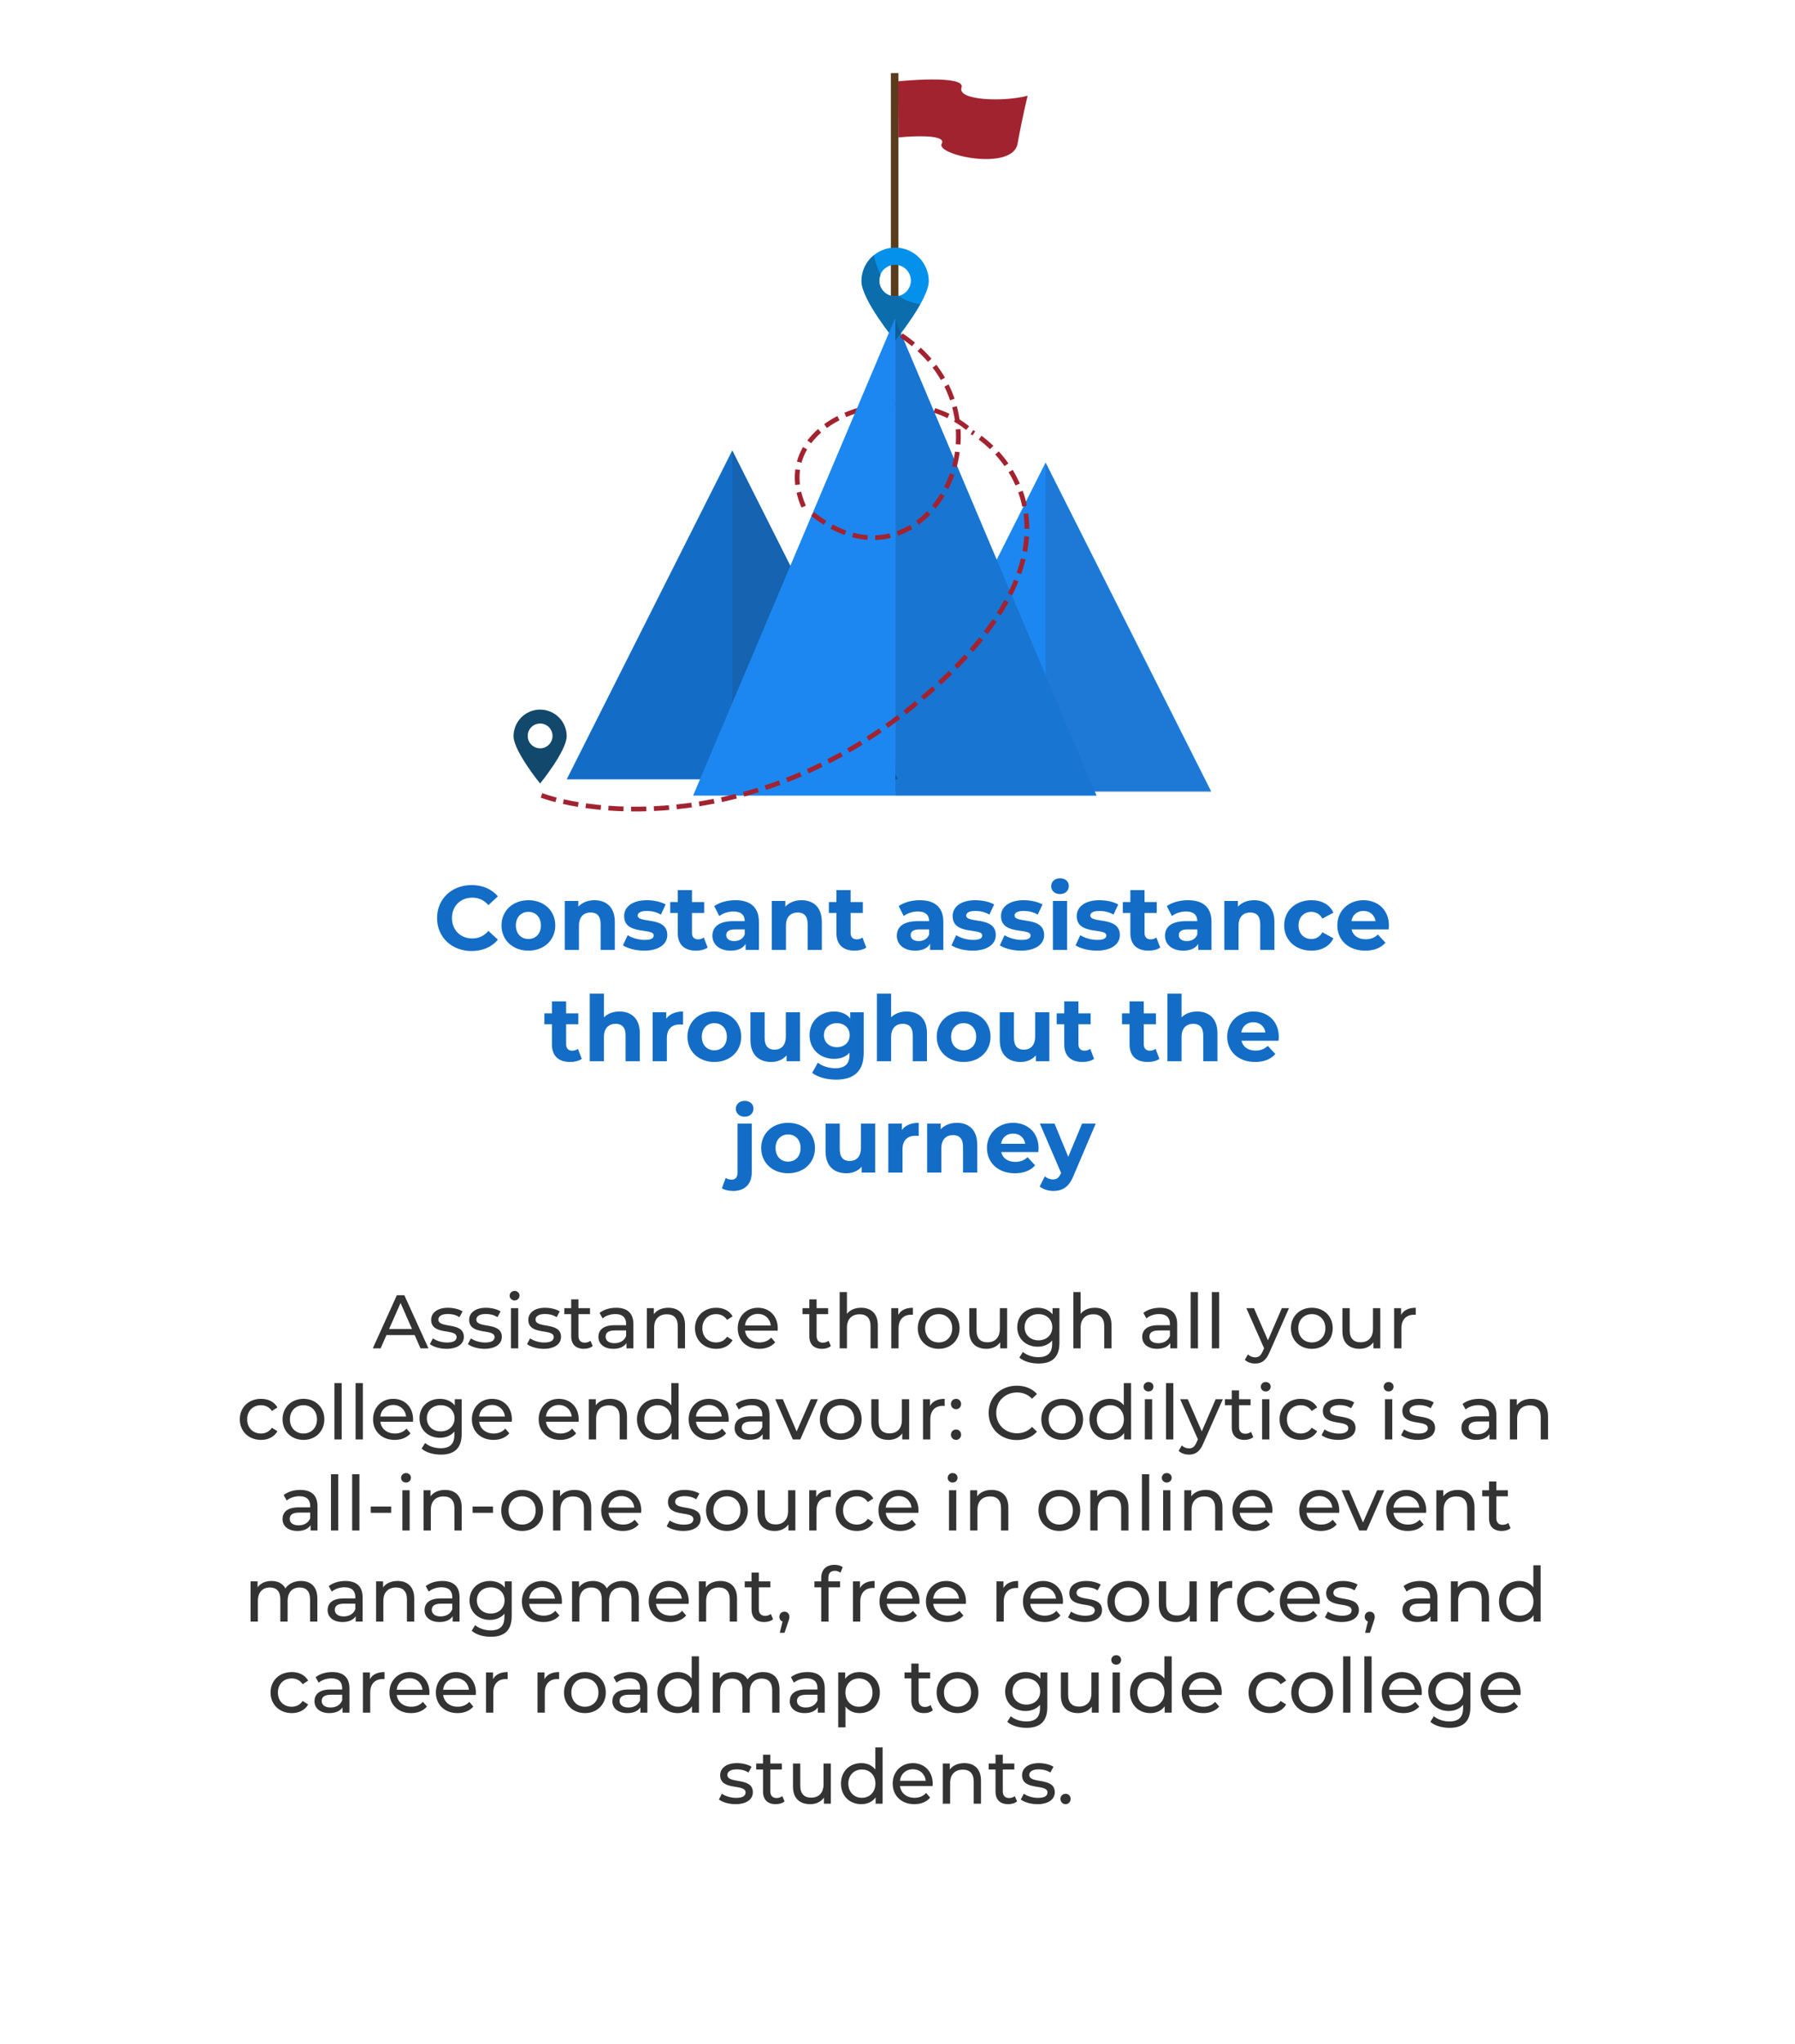 <svg width="355" height="404" viewBox="0 0 355 404" fill="none" xmlns="http://www.w3.org/2000/svg">
<g filter="url(#filter0_d)">
<rect x="14" y="123.5" width="326.25" height="262.5" rx="6" fill="white"/>
</g>
<g filter="url(#filter1_d)">
<path opacity="0.19" d="M176.222 152.529C201.526 152.529 222.038 148.869 222.038 144.355C222.038 139.841 201.526 136.182 176.222 136.182C150.919 136.182 130.407 139.841 130.407 144.355C130.407 148.869 150.919 152.529 176.222 152.529Z" fill="#272425"/>
<path d="M177.571 147.08C209.202 147.08 234.843 121.438 234.843 89.807C234.843 58.177 209.202 32.535 177.571 32.535C145.94 32.535 120.299 58.177 120.299 89.807C120.299 121.438 145.94 147.08 177.571 147.08Z" fill="white"/>
<path d="M177.688 10.439H176.188V63.314H177.688V10.439Z" fill="#583C1C"/>
<path d="M177.617 12.068C177.617 12.068 191.083 10.698 190.163 13.305C189.243 15.912 198.742 16.163 203.242 14.913C203.242 14.913 202.242 18.913 201.242 24.412C200.242 29.911 184.994 26.662 186.244 24.412C187.494 22.162 177.68 23.162 177.68 23.162L177.617 12.068Z" fill="#A22330"/>
<path d="M158.942 96.129C151.442 78.785 178.723 69.692 191.754 80.942" stroke="#A22330" stroke-width="0.938" stroke-dasharray="3 1.5"/>
<path d="M206.795 87.405L174.047 152.427H239.543L206.795 87.405Z" fill="#1C87F1"/>
<path opacity="0.14" d="M239.543 152.613L206.795 87.591V152.613H239.543Z" fill="#272425"/>
<path d="M177.082 59.273V153.258H216.87L177.082 59.273Z" fill="#1C87F1"/>
<path d="M144.825 85.013L112.077 150.035H177.573L144.825 85.013Z" fill="#136DC7"/>
<path opacity="0.14" d="M177.573 150.035L144.825 85.013V150.035H177.573Z" fill="#272425"/>
<path d="M177.033 44.939C176.159 44.939 175.293 45.11 174.486 45.442C173.678 45.774 172.944 46.261 172.326 46.875C171.708 47.489 171.218 48.218 170.883 49.02C170.549 49.822 170.377 50.681 170.377 51.55C170.377 55.2 177.033 63.314 177.033 63.314C177.033 63.314 180.056 59.627 182.023 56.108C182.98 54.406 183.689 52.74 183.689 51.55C183.689 49.796 182.988 48.115 181.739 46.876C180.491 45.636 178.798 44.939 177.033 44.939ZM177.033 54.568C176.232 54.573 175.459 54.273 174.873 53.73C174.288 53.186 173.934 52.441 173.885 51.646C173.836 50.852 174.095 50.069 174.61 49.459C175.124 48.848 175.855 48.457 176.651 48.365C177.447 48.273 178.248 48.488 178.89 48.965C179.531 49.441 179.965 50.144 180.1 50.929C180.236 51.713 180.064 52.519 179.62 53.182C179.176 53.844 178.493 54.312 177.711 54.489C177.489 54.542 177.262 54.569 177.033 54.568Z" fill="#0491EC"/>
<path d="M182.002 56.117C180.039 59.632 177.021 63.314 177.021 63.314C177.021 63.314 170.377 55.21 170.377 51.565C170.376 50.583 170.597 49.612 171.022 48.726C171.447 47.839 172.066 47.057 172.833 46.439C173.085 47.633 173.495 48.999 174.151 50.318C173.955 50.787 173.879 51.296 173.93 51.801C173.98 52.306 174.155 52.79 174.439 53.212C174.723 53.633 175.107 53.979 175.558 54.217C176.008 54.456 176.511 54.58 177.021 54.579C177.249 54.58 177.477 54.553 177.698 54.501C178.858 55.288 180.275 55.867 182.002 56.117Z" fill="#0C6DAC"/>
<path d="M106.819 136.25C106.129 136.25 105.445 136.386 104.808 136.65C104.17 136.914 103.591 137.301 103.103 137.789C102.615 138.277 102.228 138.856 101.964 139.493C101.7 140.131 101.564 140.814 101.564 141.504C101.564 144.406 106.819 150.858 106.819 150.858C106.819 150.858 112.073 144.406 112.073 141.504C112.073 140.111 111.52 138.774 110.534 137.789C109.549 136.803 108.212 136.25 106.819 136.25ZM106.819 143.907C106.333 143.907 105.858 143.763 105.454 143.493C105.05 143.223 104.735 142.839 104.549 142.39C104.364 141.942 104.315 141.448 104.41 140.971C104.504 140.495 104.738 140.057 105.082 139.714C105.425 139.37 105.863 139.136 106.34 139.041C106.816 138.947 107.31 138.995 107.759 139.181C108.208 139.367 108.591 139.682 108.861 140.086C109.131 140.49 109.275 140.965 109.275 141.451C109.275 142.102 109.016 142.727 108.556 143.187C108.095 143.648 107.47 143.907 106.819 143.907Z" fill="#11486B"/>
<path d="M176.97 59.016L137.074 153.255H177.078V59.27L176.97 59.016Z" fill="#1C87F1"/>
<path opacity="0.14" d="M177.078 59.269V153.254H216.866L177.078 59.269Z" fill="#000911"/>
<path d="M178.251 62.281C203.001 78.875 182.564 115.906 160.064 97.062" stroke="#A22330" stroke-width="0.938" stroke-dasharray="3 1.5"/>
<path d="M107.096 153.218C119.783 157.655 152.827 159.836 183.502 133.061C214.177 106.286 202.096 87.468 192.221 81.405" stroke="#A22330" stroke-width="0.938" stroke-dasharray="3 1.5"/>
</g>
<path d="M93.26 187.966C95.456 187.966 97.274 187.174 98.462 185.716L96.59 183.988C95.744 184.978 94.682 185.482 93.422 185.482C91.064 185.482 89.39 183.826 89.39 181.45C89.39 179.074 91.064 177.418 93.422 177.418C94.682 177.418 95.744 177.922 96.59 178.894L98.462 177.166C97.274 175.726 95.456 174.934 93.278 174.934C89.354 174.934 86.438 177.652 86.438 181.45C86.438 185.248 89.354 187.966 93.26 187.966ZM104.508 187.894C107.586 187.894 109.818 185.824 109.818 182.908C109.818 179.992 107.586 177.922 104.508 177.922C101.43 177.922 99.18 179.992 99.18 182.908C99.18 185.824 101.43 187.894 104.508 187.894ZM104.508 185.59C103.104 185.59 102.024 184.582 102.024 182.908C102.024 181.234 103.104 180.226 104.508 180.226C105.912 180.226 106.974 181.234 106.974 182.908C106.974 184.582 105.912 185.59 104.508 185.59ZM117.58 177.922C116.266 177.922 115.132 178.372 114.376 179.2V178.066H111.694V187.75H114.502V182.962C114.502 181.18 115.474 180.352 116.824 180.352C118.066 180.352 118.786 181.072 118.786 182.638V187.75H121.594V182.206C121.594 179.254 119.866 177.922 117.58 177.922ZM127.398 187.894C130.296 187.894 131.97 186.616 131.97 184.816C131.97 181 126.12 182.602 126.12 180.946C126.12 180.442 126.66 180.046 127.92 180.046C128.802 180.046 129.756 180.226 130.71 180.766L131.646 178.768C130.728 178.228 129.252 177.922 127.92 177.922C125.094 177.922 123.438 179.218 123.438 181.054C123.438 184.924 129.288 183.304 129.288 184.888C129.288 185.428 128.802 185.77 127.506 185.77C126.318 185.77 125.004 185.392 124.14 184.834L123.204 186.85C124.104 187.444 125.76 187.894 127.398 187.894ZM139.192 185.302C138.886 185.536 138.472 185.662 138.058 185.662C137.302 185.662 136.852 185.212 136.852 184.384V180.442H139.264V178.282H136.852V175.924H134.044V178.282H132.55V180.442H134.044V184.42C134.044 186.724 135.376 187.894 137.662 187.894C138.526 187.894 139.372 187.696 139.948 187.282L139.192 185.302ZM145.431 177.922C143.883 177.922 142.317 178.336 141.255 179.092L142.263 181.054C142.965 180.496 144.027 180.154 145.053 180.154C146.565 180.154 147.285 180.856 147.285 182.062H145.053C142.101 182.062 140.895 183.25 140.895 184.96C140.895 186.634 142.245 187.894 144.513 187.894C145.935 187.894 146.943 187.426 147.465 186.544V187.75H150.093V182.224C150.093 179.29 148.383 177.922 145.431 177.922ZM145.215 186.004C144.225 186.004 143.631 185.536 143.631 184.834C143.631 184.186 144.045 183.7 145.359 183.7H147.285V184.69C146.961 185.572 146.151 186.004 145.215 186.004ZM158.52 177.922C157.206 177.922 156.072 178.372 155.316 179.2V178.066H152.634V187.75H155.442V182.962C155.442 181.18 156.414 180.352 157.764 180.352C159.006 180.352 159.726 181.072 159.726 182.638V187.75H162.534V182.206C162.534 179.254 160.806 177.922 158.52 177.922ZM170.569 185.302C170.263 185.536 169.849 185.662 169.435 185.662C168.679 185.662 168.229 185.212 168.229 184.384V180.442H170.641V178.282H168.229V175.924H165.421V178.282H163.927V180.442H165.421V184.42C165.421 186.724 166.753 187.894 169.039 187.894C169.903 187.894 170.749 187.696 171.325 187.282L170.569 185.302ZM181.905 177.922C180.357 177.922 178.791 178.336 177.729 179.092L178.737 181.054C179.439 180.496 180.501 180.154 181.527 180.154C183.039 180.154 183.759 180.856 183.759 182.062H181.527C178.575 182.062 177.369 183.25 177.369 184.96C177.369 186.634 178.719 187.894 180.987 187.894C182.409 187.894 183.417 187.426 183.939 186.544V187.75H186.567V182.224C186.567 179.29 184.857 177.922 181.905 177.922ZM181.689 186.004C180.699 186.004 180.105 185.536 180.105 184.834C180.105 184.186 180.519 183.7 181.833 183.7H183.759V184.69C183.435 185.572 182.625 186.004 181.689 186.004ZM192.367 187.894C195.265 187.894 196.939 186.616 196.939 184.816C196.939 181 191.089 182.602 191.089 180.946C191.089 180.442 191.629 180.046 192.889 180.046C193.771 180.046 194.725 180.226 195.679 180.766L196.615 178.768C195.697 178.228 194.221 177.922 192.889 177.922C190.062 177.922 188.406 179.218 188.406 181.054C188.406 184.924 194.257 183.304 194.257 184.888C194.257 185.428 193.771 185.77 192.475 185.77C191.287 185.77 189.973 185.392 189.109 184.834L188.173 186.85C189.073 187.444 190.729 187.894 192.367 187.894ZM201.929 187.894C204.827 187.894 206.501 186.616 206.501 184.816C206.501 181 200.651 182.602 200.651 180.946C200.651 180.442 201.191 180.046 202.451 180.046C203.333 180.046 204.287 180.226 205.241 180.766L206.177 178.768C205.259 178.228 203.783 177.922 202.451 177.922C199.625 177.922 197.969 179.218 197.969 181.054C197.969 184.924 203.819 183.304 203.819 184.888C203.819 185.428 203.333 185.77 202.037 185.77C200.849 185.77 199.535 185.392 198.671 184.834L197.735 186.85C198.635 187.444 200.291 187.894 201.929 187.894ZM209.638 176.716C210.682 176.716 211.384 176.032 211.384 175.096C211.384 174.232 210.682 173.584 209.638 173.584C208.594 173.584 207.892 174.268 207.892 175.15C207.892 176.032 208.594 176.716 209.638 176.716ZM208.234 187.75H211.042V178.066H208.234V187.75ZM216.906 187.894C219.804 187.894 221.478 186.616 221.478 184.816C221.478 181 215.628 182.602 215.628 180.946C215.628 180.442 216.168 180.046 217.428 180.046C218.31 180.046 219.264 180.226 220.218 180.766L221.154 178.768C220.236 178.228 218.76 177.922 217.428 177.922C214.602 177.922 212.946 179.218 212.946 181.054C212.946 184.924 218.796 183.304 218.796 184.888C218.796 185.428 218.31 185.77 217.014 185.77C215.826 185.77 214.512 185.392 213.648 184.834L212.712 186.85C213.612 187.444 215.268 187.894 216.906 187.894ZM228.7 185.302C228.394 185.536 227.98 185.662 227.566 185.662C226.81 185.662 226.36 185.212 226.36 184.384V180.442H228.772V178.282H226.36V175.924H223.552V178.282H222.058V180.442H223.552V184.42C223.552 186.724 224.884 187.894 227.17 187.894C228.034 187.894 228.88 187.696 229.456 187.282L228.7 185.302ZM234.938 177.922C233.39 177.922 231.824 178.336 230.762 179.092L231.77 181.054C232.472 180.496 233.534 180.154 234.56 180.154C236.072 180.154 236.792 180.856 236.792 182.062H234.56C231.608 182.062 230.402 183.25 230.402 184.96C230.402 186.634 231.752 187.894 234.02 187.894C235.442 187.894 236.45 187.426 236.972 186.544V187.75H239.6V182.224C239.6 179.29 237.89 177.922 234.938 177.922ZM234.722 186.004C233.732 186.004 233.138 185.536 233.138 184.834C233.138 184.186 233.552 183.7 234.866 183.7H236.792V184.69C236.468 185.572 235.658 186.004 234.722 186.004ZM248.028 177.922C246.714 177.922 245.58 178.372 244.824 179.2V178.066H242.142V187.75H244.95V182.962C244.95 181.18 245.922 180.352 247.272 180.352C248.514 180.352 249.234 181.072 249.234 182.638V187.75H252.042V182.206C252.042 179.254 250.314 177.922 248.028 177.922ZM259.372 187.894C261.406 187.894 263.008 186.994 263.71 185.446L261.532 184.258C261.01 185.194 260.236 185.59 259.354 185.59C257.932 185.59 256.816 184.6 256.816 182.908C256.816 181.216 257.932 180.226 259.354 180.226C260.236 180.226 261.01 180.64 261.532 181.558L263.71 180.388C263.008 178.804 261.406 177.922 259.372 177.922C256.222 177.922 253.972 179.992 253.972 182.908C253.972 185.824 256.222 187.894 259.372 187.894ZM274.69 182.944C274.69 179.83 272.494 177.922 269.65 177.922C266.698 177.922 264.484 180.01 264.484 182.908C264.484 185.788 266.662 187.894 270.01 187.894C271.756 187.894 273.106 187.354 274.006 186.328L272.512 184.708C271.846 185.338 271.108 185.644 270.082 185.644C268.606 185.644 267.58 184.906 267.31 183.7H274.636C274.654 183.466 274.69 183.16 274.69 182.944ZM269.668 180.046C270.928 180.046 271.846 180.838 272.044 182.062H267.274C267.472 180.82 268.39 180.046 269.668 180.046ZM114.302 207.302C113.996 207.536 113.582 207.662 113.168 207.662C112.412 207.662 111.962 207.212 111.962 206.384V202.442H114.374V200.282H111.962V197.924H109.154V200.282H107.66V202.442H109.154V206.42C109.154 208.724 110.486 209.894 112.772 209.894C113.636 209.894 114.482 209.696 115.058 209.282L114.302 207.302ZM122.52 199.922C121.278 199.922 120.198 200.318 119.442 201.074V196.394H116.634V209.75H119.442V204.962C119.442 203.18 120.414 202.352 121.764 202.352C123.006 202.352 123.726 203.072 123.726 204.638V209.75H126.534V204.206C126.534 201.254 124.806 199.922 122.52 199.922ZM131.761 201.344V200.066H129.079V209.75H131.887V205.178C131.887 203.324 132.913 202.478 134.461 202.478C134.677 202.478 134.857 202.496 135.091 202.514V199.922C133.597 199.922 132.445 200.408 131.761 201.344ZM141.281 209.894C144.359 209.894 146.591 207.824 146.591 204.908C146.591 201.992 144.359 199.922 141.281 199.922C138.203 199.922 135.953 201.992 135.953 204.908C135.953 207.824 138.203 209.894 141.281 209.894ZM141.281 207.59C139.877 207.59 138.797 206.582 138.797 204.908C138.797 203.234 139.877 202.226 141.281 202.226C142.685 202.226 143.747 203.234 143.747 204.908C143.747 206.582 142.685 207.59 141.281 207.59ZM155.416 200.066V204.854C155.416 206.636 154.48 207.464 153.184 207.464C151.942 207.464 151.222 206.744 151.222 205.124V200.066H148.414V205.538C148.414 208.526 150.124 209.894 152.554 209.894C153.742 209.894 154.822 209.444 155.56 208.598V209.75H158.224V200.066H155.416ZM168.151 200.066V201.308C167.413 200.372 166.297 199.922 164.947 199.922C162.265 199.922 160.105 201.776 160.105 204.602C160.105 207.428 162.265 209.282 164.947 209.282C166.207 209.282 167.269 208.886 168.007 208.076V208.49C168.007 210.236 167.143 211.136 165.163 211.136C163.921 211.136 162.571 210.704 161.743 210.038L160.627 212.054C161.761 212.936 163.543 213.386 165.379 213.386C168.871 213.386 170.815 211.73 170.815 208.13V200.066H168.151ZM165.505 206.978C164.029 206.978 162.949 206.024 162.949 204.602C162.949 203.18 164.029 202.226 165.505 202.226C166.981 202.226 168.043 203.18 168.043 204.602C168.043 206.024 166.981 206.978 165.505 206.978ZM179.315 199.922C178.073 199.922 176.993 200.318 176.237 201.074V196.394H173.429V209.75H176.237V204.962C176.237 203.18 177.209 202.352 178.559 202.352C179.801 202.352 180.521 203.072 180.521 204.638V209.75H183.329V204.206C183.329 201.254 181.601 199.922 179.315 199.922ZM190.588 209.894C193.666 209.894 195.898 207.824 195.898 204.908C195.898 201.992 193.666 199.922 190.588 199.922C187.51 199.922 185.26 201.992 185.26 204.908C185.26 207.824 187.51 209.894 190.588 209.894ZM190.588 207.59C189.184 207.59 188.104 206.582 188.104 204.908C188.104 203.234 189.184 202.226 190.588 202.226C191.992 202.226 193.054 203.234 193.054 204.908C193.054 206.582 191.992 207.59 190.588 207.59ZM204.723 200.066V204.854C204.723 206.636 203.787 207.464 202.491 207.464C201.249 207.464 200.529 206.744 200.529 205.124V200.066H197.721V205.538C197.721 208.526 199.431 209.894 201.861 209.894C203.049 209.894 204.129 209.444 204.867 208.598V209.75H207.531V200.066H204.723ZM215.622 207.302C215.316 207.536 214.902 207.662 214.488 207.662C213.732 207.662 213.282 207.212 213.282 206.384V202.442H215.694V200.282H213.282V197.924H210.474V200.282H208.98V202.442H210.474V206.42C210.474 208.724 211.806 209.894 214.092 209.894C214.956 209.894 215.802 209.696 216.378 209.282L215.622 207.302ZM228.542 207.302C228.236 207.536 227.822 207.662 227.408 207.662C226.652 207.662 226.202 207.212 226.202 206.384V202.442H228.614V200.282H226.202V197.924H223.394V200.282H221.9V202.442H223.394V206.42C223.394 208.724 224.726 209.894 227.012 209.894C227.876 209.894 228.722 209.696 229.298 209.282L228.542 207.302ZM236.76 199.922C235.518 199.922 234.438 200.318 233.682 201.074V196.394H230.874V209.75H233.682V204.962C233.682 203.18 234.654 202.352 236.004 202.352C237.246 202.352 237.966 203.072 237.966 204.638V209.75H240.774V204.206C240.774 201.254 239.046 199.922 236.76 199.922ZM252.911 204.944C252.911 201.83 250.715 199.922 247.871 199.922C244.919 199.922 242.705 202.01 242.705 204.908C242.705 207.788 244.883 209.894 248.231 209.894C249.977 209.894 251.327 209.354 252.227 208.328L250.733 206.708C250.067 207.338 249.329 207.644 248.303 207.644C246.827 207.644 245.801 206.906 245.531 205.7H252.857C252.875 205.466 252.911 205.16 252.911 204.944ZM247.889 202.046C249.149 202.046 250.067 202.838 250.265 204.062H245.495C245.693 202.82 246.611 202.046 247.889 202.046ZM147.27 220.716C148.314 220.716 149.016 220.032 149.016 219.096C149.016 218.232 148.314 217.584 147.27 217.584C146.226 217.584 145.524 218.268 145.524 219.15C145.524 220.032 146.226 220.716 147.27 220.716ZM145.02 235.386C147.36 235.386 148.674 233.964 148.674 231.732V222.066H145.866V231.75C145.866 232.704 145.416 233.154 144.714 233.154C144.246 233.154 143.832 233.028 143.526 232.812L142.77 234.846C143.31 235.224 144.156 235.386 145.02 235.386ZM155.868 231.894C158.946 231.894 161.178 229.824 161.178 226.908C161.178 223.992 158.946 221.922 155.868 221.922C152.79 221.922 150.54 223.992 150.54 226.908C150.54 229.824 152.79 231.894 155.868 231.894ZM155.868 229.59C154.464 229.59 153.384 228.582 153.384 226.908C153.384 225.234 154.464 224.226 155.868 224.226C157.272 224.226 158.334 225.234 158.334 226.908C158.334 228.582 157.272 229.59 155.868 229.59ZM170.273 222.066V226.854C170.273 228.636 169.337 229.464 168.041 229.464C166.799 229.464 166.079 228.744 166.079 227.124V222.066H163.271V227.538C163.271 230.526 164.981 231.894 167.411 231.894C168.599 231.894 169.679 231.444 170.417 230.598V231.75H173.081V222.066H170.273ZM178.364 223.344V222.066H175.682V231.75H178.49V227.178C178.49 225.324 179.516 224.478 181.064 224.478C181.28 224.478 181.46 224.496 181.694 224.514V221.922C180.2 221.922 179.048 222.408 178.364 223.344ZM189.25 221.922C187.936 221.922 186.802 222.372 186.046 223.2V222.066H183.364V231.75H186.172V226.962C186.172 225.18 187.144 224.352 188.494 224.352C189.736 224.352 190.456 225.072 190.456 226.638V231.75H193.264V226.206C193.264 223.254 191.536 221.922 189.25 221.922ZM205.4 226.944C205.4 223.83 203.204 221.922 200.36 221.922C197.408 221.922 195.194 224.01 195.194 226.908C195.194 229.788 197.372 231.894 200.72 231.894C202.466 231.894 203.816 231.354 204.716 230.328L203.222 228.708C202.556 229.338 201.818 229.644 200.792 229.644C199.316 229.644 198.29 228.906 198.02 227.7H205.346C205.364 227.466 205.4 227.16 205.4 226.944ZM200.378 224.046C201.638 224.046 202.556 224.838 202.754 226.062H197.984C198.182 224.82 199.1 224.046 200.378 224.046ZM214.006 222.066L211.27 228.636L208.552 222.066H205.654L209.848 231.822L209.812 231.912C209.434 232.776 209.002 233.118 208.228 233.118C207.67 233.118 207.076 232.884 206.644 232.506L205.618 234.504C206.248 235.062 207.328 235.386 208.318 235.386C210.064 235.386 211.396 234.684 212.332 232.344L216.706 222.066H214.006Z" fill="#136DC7"/>
<path d="M83.164 266.5H84.739L79.969 256H78.484L73.729 266.5H75.274L76.429 263.875H82.009L83.164 266.5ZM76.954 262.675L79.219 257.53L81.484 262.675H76.954ZM88.302 266.59C90.417 266.59 91.737 265.675 91.737 264.235C91.737 261.145 86.697 262.675 86.697 260.8C86.697 260.17 87.312 259.705 88.572 259.705C89.352 259.705 90.147 259.87 90.867 260.335L91.482 259.195C90.792 258.745 89.622 258.475 88.587 258.475C86.547 258.475 85.272 259.435 85.272 260.86C85.272 264.025 90.297 262.48 90.297 264.265C90.297 264.94 89.742 265.345 88.407 265.345C87.372 265.345 86.292 265 85.617 264.52L85.017 265.66C85.677 266.185 86.982 266.59 88.302 266.59ZM95.816 266.59C97.931 266.59 99.251 265.675 99.251 264.235C99.251 261.145 94.211 262.675 94.211 260.8C94.211 260.17 94.826 259.705 96.086 259.705C96.866 259.705 97.661 259.87 98.381 260.335L98.996 259.195C98.306 258.745 97.136 258.475 96.101 258.475C94.061 258.475 92.786 259.435 92.786 260.86C92.786 264.025 97.811 262.48 97.811 264.265C97.811 264.94 97.256 265.345 95.921 265.345C94.886 265.345 93.806 265 93.131 264.52L92.531 265.66C93.191 266.185 94.496 266.59 95.816 266.59ZM101.771 257.02C102.341 257.02 102.746 256.6 102.746 256.06C102.746 255.55 102.326 255.145 101.771 255.145C101.216 255.145 100.796 255.565 100.796 256.09C100.796 256.615 101.216 257.02 101.771 257.02ZM101.051 266.5H102.491V258.55H101.051V266.5ZM107.52 266.59C109.635 266.59 110.955 265.675 110.955 264.235C110.955 261.145 105.915 262.675 105.915 260.8C105.915 260.17 106.53 259.705 107.79 259.705C108.57 259.705 109.365 259.87 110.085 260.335L110.7 259.195C110.01 258.745 108.84 258.475 107.805 258.475C105.765 258.475 104.49 259.435 104.49 260.86C104.49 264.025 109.515 262.48 109.515 264.265C109.515 264.94 108.96 265.345 107.625 265.345C106.59 265.345 105.51 265 104.835 264.52L104.235 265.66C104.895 266.185 106.2 266.59 107.52 266.59ZM116.775 265C116.475 265.24 116.07 265.375 115.65 265.375C114.855 265.375 114.405 264.895 114.405 264.04V259.735H116.685V258.55H114.405V256.81H112.965V258.55H111.615V259.735H112.965V264.1C112.965 265.705 113.88 266.59 115.485 266.59C116.13 266.59 116.79 266.41 117.225 266.035L116.775 265ZM121.861 258.475C120.586 258.475 119.401 258.835 118.576 259.495L119.176 260.575C119.791 260.05 120.751 259.72 121.696 259.72C123.121 259.72 123.826 260.425 123.826 261.64V261.925H121.546C119.176 261.925 118.351 262.975 118.351 264.25C118.351 265.63 119.491 266.59 121.291 266.59C122.536 266.59 123.421 266.17 123.901 265.45V266.5H125.266V261.7C125.266 259.525 124.036 258.475 121.861 258.475ZM121.531 265.48C120.436 265.48 119.776 264.985 119.776 264.19C119.776 263.515 120.181 262.96 121.606 262.96H123.826V264.07C123.466 264.985 122.611 265.48 121.531 265.48ZM132.176 258.475C130.916 258.475 129.896 258.94 129.311 259.75V258.55H127.931V266.5H129.371V262.405C129.371 260.68 130.361 259.765 131.891 259.765C133.256 259.765 134.036 260.53 134.036 262.09V266.5H135.476V261.925C135.476 259.585 134.111 258.475 132.176 258.475ZM141.65 266.59C143.075 266.59 144.26 265.99 144.89 264.88L143.795 264.19C143.285 264.97 142.505 265.33 141.635 265.33C140.075 265.33 138.905 264.25 138.905 262.525C138.905 260.83 140.075 259.735 141.635 259.735C142.505 259.735 143.285 260.095 143.795 260.875L144.89 260.17C144.26 259.06 143.075 258.475 141.65 258.475C139.205 258.475 137.45 260.155 137.45 262.525C137.45 264.895 139.205 266.59 141.65 266.59ZM153.822 262.57C153.822 260.125 152.187 258.475 149.892 258.475C147.597 258.475 145.902 260.17 145.902 262.525C145.902 264.895 147.612 266.59 150.177 266.59C151.497 266.59 152.592 266.14 153.312 265.3L152.517 264.37C151.932 265.015 151.152 265.33 150.222 265.33C148.647 265.33 147.522 264.4 147.342 263.005H153.792C153.807 262.87 153.822 262.69 153.822 262.57ZM149.892 259.69C151.287 259.69 152.292 260.635 152.442 261.97H147.342C147.492 260.62 148.512 259.69 149.892 259.69ZM163.87 265C163.57 265.24 163.165 265.375 162.745 265.375C161.95 265.375 161.5 264.895 161.5 264.04V259.735H163.78V258.55H161.5V256.81H160.06V258.55H158.71V259.735H160.06V264.1C160.06 265.705 160.975 266.59 162.58 266.59C163.225 266.59 163.885 266.41 164.32 266.035L163.87 265ZM170.306 258.475C169.091 258.475 168.101 258.91 167.501 259.675V255.37H166.061V266.5H167.501V262.405C167.501 260.68 168.491 259.765 170.021 259.765C171.386 259.765 172.166 260.53 172.166 262.09V266.5H173.606V261.925C173.606 259.585 172.241 258.475 170.306 258.475ZM177.651 259.885V258.55H176.271V266.5H177.711V262.54C177.711 260.8 178.671 259.855 180.216 259.855C180.321 259.855 180.426 259.855 180.546 259.87V258.475C179.151 258.475 178.161 258.955 177.651 259.885ZM185.652 266.59C188.037 266.59 189.777 264.895 189.777 262.525C189.777 260.155 188.037 258.475 185.652 258.475C183.267 258.475 181.512 260.155 181.512 262.525C181.512 264.895 183.267 266.59 185.652 266.59ZM185.652 265.33C184.122 265.33 182.967 264.22 182.967 262.525C182.967 260.83 184.122 259.735 185.652 259.735C187.182 259.735 188.322 260.83 188.322 262.525C188.322 264.22 187.182 265.33 185.652 265.33ZM197.739 258.55V262.66C197.739 264.37 196.779 265.3 195.279 265.3C193.914 265.3 193.134 264.52 193.134 262.96V258.55H191.694V263.125C191.694 265.465 193.059 266.59 195.114 266.59C196.239 266.59 197.229 266.125 197.814 265.3V266.5H199.179V258.55H197.739ZM208.16 258.55V259.78C207.485 258.91 206.405 258.475 205.22 258.475C202.925 258.475 201.185 260.02 201.185 262.315C201.185 264.61 202.925 266.17 205.22 266.17C206.36 266.17 207.395 265.765 208.085 264.94V265.57C208.085 267.37 207.23 268.24 205.355 268.24C204.185 268.24 203.03 267.835 202.295 267.205L201.605 268.315C202.475 269.095 203.945 269.5 205.4 269.5C208.1 269.5 209.525 268.225 209.525 265.42V258.55H208.16ZM205.385 264.91C203.78 264.91 202.64 263.845 202.64 262.315C202.64 260.77 203.78 259.735 205.385 259.735C206.975 259.735 208.115 260.77 208.115 262.315C208.115 263.845 206.975 264.91 205.385 264.91ZM216.522 258.475C215.307 258.475 214.317 258.91 213.717 259.675V255.37H212.277V266.5H213.717V262.405C213.717 260.68 214.707 259.765 216.237 259.765C217.602 259.765 218.382 260.53 218.382 262.09V266.5H219.822V261.925C219.822 259.585 218.457 258.475 216.522 258.475ZM229.41 258.475C228.135 258.475 226.95 258.835 226.125 259.495L226.725 260.575C227.34 260.05 228.3 259.72 229.245 259.72C230.67 259.72 231.375 260.425 231.375 261.64V261.925H229.095C226.725 261.925 225.9 262.975 225.9 264.25C225.9 265.63 227.04 266.59 228.84 266.59C230.085 266.59 230.97 266.17 231.45 265.45V266.5H232.815V261.7C232.815 259.525 231.585 258.475 229.41 258.475ZM229.08 265.48C227.985 265.48 227.325 264.985 227.325 264.19C227.325 263.515 227.73 262.96 229.155 262.96H231.375V264.07C231.015 264.985 230.16 265.48 229.08 265.48ZM235.48 266.5H236.92V255.37H235.48V266.5ZM239.669 266.5H241.109V255.37H239.669V266.5ZM253.512 258.55L250.767 264.91L247.992 258.55H246.492L250.002 266.485L249.747 267.04C249.357 267.955 248.922 268.27 248.232 268.27C247.692 268.27 247.197 268.06 246.807 267.685L246.192 268.765C246.687 269.245 247.467 269.5 248.232 269.5C249.447 269.5 250.362 268.975 251.067 267.295L254.922 258.55H253.512ZM259.451 266.59C261.836 266.59 263.576 264.895 263.576 262.525C263.576 260.155 261.836 258.475 259.451 258.475C257.066 258.475 255.311 260.155 255.311 262.525C255.311 264.895 257.066 266.59 259.451 266.59ZM259.451 265.33C257.921 265.33 256.766 264.22 256.766 262.525C256.766 260.83 257.921 259.735 259.451 259.735C260.981 259.735 262.121 260.83 262.121 262.525C262.121 264.22 260.981 265.33 259.451 265.33ZM271.538 258.55V262.66C271.538 264.37 270.578 265.3 269.078 265.3C267.713 265.3 266.933 264.52 266.933 262.96V258.55H265.493V263.125C265.493 265.465 266.858 266.59 268.913 266.59C270.038 266.59 271.028 266.125 271.613 265.3V266.5H272.978V258.55H271.538ZM277.099 259.885V258.55H275.719V266.5H277.159V262.54C277.159 260.8 278.119 259.855 279.664 259.855C279.769 259.855 279.874 259.855 279.994 259.87V258.475C278.599 258.475 277.609 258.955 277.099 259.885ZM51.628 284.59C53.053 284.59 54.238 283.99 54.868 282.88L53.773 282.19C53.263 282.97 52.483 283.33 51.613 283.33C50.053 283.33 48.883 282.25 48.883 280.525C48.883 278.83 50.053 277.735 51.613 277.735C52.483 277.735 53.263 278.095 53.773 278.875L54.868 278.17C54.238 277.06 53.053 276.475 51.628 276.475C49.183 276.475 47.428 278.155 47.428 280.525C47.428 282.895 49.183 284.59 51.628 284.59ZM60.02 284.59C62.405 284.59 64.145 282.895 64.145 280.525C64.145 278.155 62.405 276.475 60.02 276.475C57.635 276.475 55.88 278.155 55.88 280.525C55.88 282.895 57.635 284.59 60.02 284.59ZM60.02 283.33C58.49 283.33 57.335 282.22 57.335 280.525C57.335 278.83 58.49 277.735 60.02 277.735C61.55 277.735 62.69 278.83 62.69 280.525C62.69 282.22 61.55 283.33 60.02 283.33ZM66.136 284.5H67.576V273.37H66.136V284.5ZM70.326 284.5H71.766V273.37H70.326V284.5ZM81.7 280.57C81.7 278.125 80.065 276.475 77.77 276.475C75.475 276.475 73.78 278.17 73.78 280.525C73.78 282.895 75.49 284.59 78.055 284.59C79.375 284.59 80.47 284.14 81.19 283.3L80.395 282.37C79.81 283.015 79.03 283.33 78.1 283.33C76.525 283.33 75.4 282.4 75.22 281.005H81.67C81.685 280.87 81.7 280.69 81.7 280.57ZM77.77 277.69C79.165 277.69 80.17 278.635 80.32 279.97H75.22C75.37 278.62 76.39 277.69 77.77 277.69ZM89.94 276.55V277.78C89.265 276.91 88.185 276.475 87 276.475C84.705 276.475 82.965 278.02 82.965 280.315C82.965 282.61 84.705 284.17 87 284.17C88.14 284.17 89.175 283.765 89.865 282.94V283.57C89.865 285.37 89.01 286.24 87.135 286.24C85.965 286.24 84.81 285.835 84.075 285.205L83.385 286.315C84.255 287.095 85.725 287.5 87.18 287.5C89.88 287.5 91.305 286.225 91.305 283.42V276.55H89.94ZM87.165 282.91C85.56 282.91 84.42 281.845 84.42 280.315C84.42 278.77 85.56 277.735 87.165 277.735C88.755 277.735 89.895 278.77 89.895 280.315C89.895 281.845 88.755 282.91 87.165 282.91ZM101.241 280.57C101.241 278.125 99.606 276.475 97.311 276.475C95.016 276.475 93.321 278.17 93.321 280.525C93.321 282.895 95.031 284.59 97.596 284.59C98.916 284.59 100.011 284.14 100.731 283.3L99.936 282.37C99.351 283.015 98.571 283.33 97.641 283.33C96.066 283.33 94.941 282.4 94.761 281.005H101.211C101.226 280.87 101.241 280.69 101.241 280.57ZM97.311 277.69C98.706 277.69 99.711 278.635 99.861 279.97H94.761C94.911 278.62 95.931 277.69 97.311 277.69ZM114.454 280.57C114.454 278.125 112.819 276.475 110.524 276.475C108.229 276.475 106.534 278.17 106.534 280.525C106.534 282.895 108.244 284.59 110.809 284.59C112.129 284.59 113.224 284.14 113.944 283.3L113.149 282.37C112.564 283.015 111.784 283.33 110.854 283.33C109.279 283.33 108.154 282.4 107.974 281.005H114.424C114.439 280.87 114.454 280.69 114.454 280.57ZM110.524 277.69C111.919 277.69 112.924 278.635 113.074 279.97H107.974C108.124 278.62 109.144 277.69 110.524 277.69ZM120.699 276.475C119.439 276.475 118.419 276.94 117.834 277.75V276.55H116.454V284.5H117.894V280.405C117.894 278.68 118.884 277.765 120.414 277.765C121.779 277.765 122.559 278.53 122.559 280.09V284.5H123.999V279.925C123.999 277.585 122.634 276.475 120.699 276.475ZM132.768 273.37V277.75C132.108 276.895 131.118 276.475 129.993 276.475C127.668 276.475 125.973 278.095 125.973 280.525C125.973 282.955 127.668 284.59 129.993 284.59C131.163 284.59 132.183 284.14 132.828 283.24V284.5H134.208V273.37H132.768ZM130.113 283.33C128.583 283.33 127.428 282.22 127.428 280.525C127.428 278.83 128.583 277.735 130.113 277.735C131.628 277.735 132.783 278.83 132.783 280.525C132.783 282.22 131.628 283.33 130.113 283.33ZM144.117 280.57C144.117 278.125 142.482 276.475 140.187 276.475C137.892 276.475 136.197 278.17 136.197 280.525C136.197 282.895 137.907 284.59 140.472 284.59C141.792 284.59 142.887 284.14 143.607 283.3L142.812 282.37C142.227 283.015 141.447 283.33 140.517 283.33C138.942 283.33 137.817 282.4 137.637 281.005H144.087C144.102 280.87 144.117 280.69 144.117 280.57ZM140.187 277.69C141.582 277.69 142.587 278.635 142.737 279.97H137.637C137.787 278.62 138.807 277.69 140.187 277.69ZM148.792 276.475C147.517 276.475 146.332 276.835 145.507 277.495L146.107 278.575C146.722 278.05 147.682 277.72 148.627 277.72C150.052 277.72 150.757 278.425 150.757 279.64V279.925H148.477C146.107 279.925 145.282 280.975 145.282 282.25C145.282 283.63 146.422 284.59 148.222 284.59C149.467 284.59 150.352 284.17 150.832 283.45V284.5H152.197V279.7C152.197 277.525 150.967 276.475 148.792 276.475ZM148.462 283.48C147.367 283.48 146.707 282.985 146.707 282.19C146.707 281.515 147.112 280.96 148.537 280.96H150.757V282.07C150.397 282.985 149.542 283.48 148.462 283.48ZM160.341 276.55L157.551 282.925L154.821 276.55H153.321L156.801 284.5H158.271L161.751 276.55H160.341ZM166.28 284.59C168.665 284.59 170.405 282.895 170.405 280.525C170.405 278.155 168.665 276.475 166.28 276.475C163.895 276.475 162.14 278.155 162.14 280.525C162.14 282.895 163.895 284.59 166.28 284.59ZM166.28 283.33C164.75 283.33 163.595 282.22 163.595 280.525C163.595 278.83 164.75 277.735 166.28 277.735C167.81 277.735 168.95 278.83 168.95 280.525C168.95 282.22 167.81 283.33 166.28 283.33ZM178.366 276.55V280.66C178.366 282.37 177.406 283.3 175.906 283.3C174.541 283.3 173.761 282.52 173.761 280.96V276.55H172.321V281.125C172.321 283.465 173.686 284.59 175.741 284.59C176.866 284.59 177.856 284.125 178.441 283.3V284.5H179.806V276.55H178.366ZM183.928 277.885V276.55H182.548V284.5H183.988V280.54C183.988 278.8 184.948 277.855 186.493 277.855C186.598 277.855 186.703 277.855 186.823 277.87V276.475C185.428 276.475 184.438 276.955 183.928 277.885ZM189.089 278.53C189.629 278.53 190.079 278.095 190.079 277.495C190.079 276.895 189.629 276.475 189.089 276.475C188.534 276.475 188.069 276.895 188.069 277.495C188.069 278.095 188.534 278.53 189.089 278.53ZM189.089 284.59C189.629 284.59 190.079 284.155 190.079 283.555C190.079 282.955 189.629 282.535 189.089 282.535C188.534 282.535 188.069 282.955 188.069 283.555C188.069 284.155 188.534 284.59 189.089 284.59ZM201.076 284.62C202.711 284.62 204.121 284.05 205.081 282.97L204.106 282.025C203.296 282.88 202.306 283.285 201.151 283.285C198.781 283.285 197.026 281.575 197.026 279.25C197.026 276.925 198.781 275.215 201.151 275.215C202.306 275.215 203.296 275.605 204.106 276.46L205.081 275.515C204.121 274.435 202.711 273.88 201.091 273.88C197.896 273.88 195.526 276.145 195.526 279.25C195.526 282.355 197.896 284.62 201.076 284.62ZM210.079 284.59C212.464 284.59 214.204 282.895 214.204 280.525C214.204 278.155 212.464 276.475 210.079 276.475C207.694 276.475 205.939 278.155 205.939 280.525C205.939 282.895 207.694 284.59 210.079 284.59ZM210.079 283.33C208.549 283.33 207.394 282.22 207.394 280.525C207.394 278.83 208.549 277.735 210.079 277.735C211.609 277.735 212.749 278.83 212.749 280.525C212.749 282.22 211.609 283.33 210.079 283.33ZM222.255 273.37V277.75C221.595 276.895 220.605 276.475 219.48 276.475C217.155 276.475 215.46 278.095 215.46 280.525C215.46 282.955 217.155 284.59 219.48 284.59C220.65 284.59 221.67 284.14 222.315 283.24V284.5H223.695V273.37H222.255ZM219.6 283.33C218.07 283.33 216.915 282.22 216.915 280.525C216.915 278.83 218.07 277.735 219.6 277.735C221.115 277.735 222.27 278.83 222.27 280.525C222.27 282.22 221.115 283.33 219.6 283.33ZM227.14 275.02C227.71 275.02 228.115 274.6 228.115 274.06C228.115 273.55 227.695 273.145 227.14 273.145C226.585 273.145 226.165 273.565 226.165 274.09C226.165 274.615 226.585 275.02 227.14 275.02ZM226.42 284.5H227.86V276.55H226.42V284.5ZM230.609 284.5H232.049V273.37H230.609V284.5ZM240.424 276.55L237.679 282.91L234.904 276.55H233.404L236.914 284.485L236.659 285.04C236.269 285.955 235.834 286.27 235.144 286.27C234.604 286.27 234.109 286.06 233.719 285.685L233.104 286.765C233.599 287.245 234.379 287.5 235.144 287.5C236.359 287.5 237.274 286.975 237.979 285.295L241.834 276.55H240.424ZM247.417 283C247.117 283.24 246.712 283.375 246.292 283.375C245.497 283.375 245.047 282.895 245.047 282.04V277.735H247.327V276.55H245.047V274.81H243.607V276.55H242.257V277.735H243.607V282.1C243.607 283.705 244.522 284.59 246.127 284.59C246.772 284.59 247.432 284.41 247.867 284.035L247.417 283ZM250.328 275.02C250.898 275.02 251.303 274.6 251.303 274.06C251.303 273.55 250.883 273.145 250.328 273.145C249.773 273.145 249.353 273.565 249.353 274.09C249.353 274.615 249.773 275.02 250.328 275.02ZM249.608 284.5H251.048V276.55H249.608V284.5ZM257.263 284.59C258.688 284.59 259.873 283.99 260.503 282.88L259.408 282.19C258.898 282.97 258.118 283.33 257.248 283.33C255.688 283.33 254.518 282.25 254.518 280.525C254.518 278.83 255.688 277.735 257.248 277.735C258.118 277.735 258.898 278.095 259.408 278.875L260.503 278.17C259.873 277.06 258.688 276.475 257.263 276.475C254.818 276.475 253.063 278.155 253.063 280.525C253.063 282.895 254.818 284.59 257.263 284.59ZM264.647 284.59C266.762 284.59 268.082 283.675 268.082 282.235C268.082 279.145 263.042 280.675 263.042 278.8C263.042 278.17 263.657 277.705 264.917 277.705C265.697 277.705 266.492 277.87 267.212 278.335L267.827 277.195C267.137 276.745 265.967 276.475 264.932 276.475C262.892 276.475 261.617 277.435 261.617 278.86C261.617 282.025 266.642 280.48 266.642 282.265C266.642 282.94 266.087 283.345 264.752 283.345C263.717 283.345 262.637 283 261.962 282.52L261.362 283.66C262.022 284.185 263.327 284.59 264.647 284.59ZM274.63 275.02C275.2 275.02 275.605 274.6 275.605 274.06C275.605 273.55 275.185 273.145 274.63 273.145C274.075 273.145 273.655 273.565 273.655 274.09C273.655 274.615 274.075 275.02 274.63 275.02ZM273.91 284.5H275.35V276.55H273.91V284.5ZM280.379 284.59C282.494 284.59 283.814 283.675 283.814 282.235C283.814 279.145 278.774 280.675 278.774 278.8C278.774 278.17 279.389 277.705 280.649 277.705C281.429 277.705 282.224 277.87 282.944 278.335L283.559 277.195C282.869 276.745 281.699 276.475 280.664 276.475C278.624 276.475 277.349 277.435 277.349 278.86C277.349 282.025 282.374 280.48 282.374 282.265C282.374 282.94 281.819 283.345 280.484 283.345C279.449 283.345 278.369 283 277.694 282.52L277.094 283.66C277.754 284.185 279.059 284.59 280.379 284.59ZM292.537 276.475C291.262 276.475 290.077 276.835 289.252 277.495L289.852 278.575C290.467 278.05 291.427 277.72 292.372 277.72C293.797 277.72 294.502 278.425 294.502 279.64V279.925H292.222C289.852 279.925 289.027 280.975 289.027 282.25C289.027 283.63 290.167 284.59 291.967 284.59C293.212 284.59 294.097 284.17 294.577 283.45V284.5H295.942V279.7C295.942 277.525 294.712 276.475 292.537 276.475ZM292.207 283.48C291.112 283.48 290.452 282.985 290.452 282.19C290.452 281.515 290.857 280.96 292.282 280.96H294.502V282.07C294.142 282.985 293.287 283.48 292.207 283.48ZM302.852 276.475C301.592 276.475 300.572 276.94 299.987 277.75V276.55H298.607V284.5H300.047V280.405C300.047 278.68 301.037 277.765 302.567 277.765C303.932 277.765 304.712 278.53 304.712 280.09V284.5H306.152V279.925C306.152 277.585 304.787 276.475 302.852 276.475ZM59.386 294.475C58.111 294.475 56.925 294.835 56.1 295.495L56.7 296.575C57.316 296.05 58.276 295.72 59.221 295.72C60.645 295.72 61.35 296.425 61.35 297.64V297.925H59.071C56.7 297.925 55.876 298.975 55.876 300.25C55.876 301.63 57.016 302.59 58.816 302.59C60.06 302.59 60.946 302.17 61.425 301.45V302.5H62.791V297.7C62.791 295.525 61.56 294.475 59.386 294.475ZM59.056 301.48C57.961 301.48 57.3 300.985 57.3 300.19C57.3 299.515 57.706 298.96 59.13 298.96H61.35V300.07C60.99 300.985 60.136 301.48 59.056 301.48ZM65.455 302.5H66.895V291.37H65.455V302.5ZM69.645 302.5H71.085V291.37H69.645V302.5ZM73.324 299.005H77.359V297.76H73.324V299.005ZM80.296 293.02C80.866 293.02 81.271 292.6 81.271 292.06C81.271 291.55 80.851 291.145 80.296 291.145C79.741 291.145 79.321 291.565 79.321 292.09C79.321 292.615 79.741 293.02 80.296 293.02ZM79.576 302.5H81.016V294.55H79.576V302.5ZM88.011 294.475C86.751 294.475 85.731 294.94 85.146 295.75V294.55H83.766V302.5H85.206V298.405C85.206 296.68 86.196 295.765 87.726 295.765C89.091 295.765 89.871 296.53 89.871 298.09V302.5H91.311V297.925C91.311 295.585 89.946 294.475 88.011 294.475ZM93.466 299.005H97.501V297.76H93.466V299.005ZM103.27 302.59C105.655 302.59 107.395 300.895 107.395 298.525C107.395 296.155 105.655 294.475 103.27 294.475C100.885 294.475 99.129 296.155 99.129 298.525C99.129 300.895 100.885 302.59 103.27 302.59ZM103.27 301.33C101.74 301.33 100.585 300.22 100.585 298.525C100.585 296.83 101.74 295.735 103.27 295.735C104.8 295.735 105.94 296.83 105.94 298.525C105.94 300.22 104.8 301.33 103.27 301.33ZM113.631 294.475C112.371 294.475 111.351 294.94 110.766 295.75V294.55H109.386V302.5H110.826V298.405C110.826 296.68 111.816 295.765 113.346 295.765C114.711 295.765 115.491 296.53 115.491 298.09V302.5H116.931V297.925C116.931 295.585 115.566 294.475 113.631 294.475ZM126.825 298.57C126.825 296.125 125.19 294.475 122.895 294.475C120.6 294.475 118.905 296.17 118.905 298.525C118.905 300.895 120.615 302.59 123.18 302.59C124.5 302.59 125.595 302.14 126.315 301.3L125.52 300.37C124.935 301.015 124.155 301.33 123.225 301.33C121.65 301.33 120.525 300.4 120.345 299.005H126.795C126.81 298.87 126.825 298.69 126.825 298.57ZM122.895 295.69C124.29 295.69 125.295 296.635 125.445 297.97H120.345C120.495 296.62 121.515 295.69 122.895 295.69ZM135.133 302.59C137.248 302.59 138.568 301.675 138.568 300.235C138.568 297.145 133.528 298.675 133.528 296.8C133.528 296.17 134.143 295.705 135.403 295.705C136.183 295.705 136.978 295.87 137.698 296.335L138.313 295.195C137.623 294.745 136.453 294.475 135.418 294.475C133.378 294.475 132.103 295.435 132.103 296.86C132.103 300.025 137.128 298.48 137.128 300.265C137.128 300.94 136.573 301.345 135.238 301.345C134.203 301.345 133.123 301 132.448 300.52L131.848 301.66C132.508 302.185 133.813 302.59 135.133 302.59ZM143.772 302.59C146.157 302.59 147.897 300.895 147.897 298.525C147.897 296.155 146.157 294.475 143.772 294.475C141.387 294.475 139.632 296.155 139.632 298.525C139.632 300.895 141.387 302.59 143.772 302.59ZM143.772 301.33C142.242 301.33 141.087 300.22 141.087 298.525C141.087 296.83 142.242 295.735 143.772 295.735C145.302 295.735 146.442 296.83 146.442 298.525C146.442 300.22 145.302 301.33 143.772 301.33ZM155.859 294.55V298.66C155.859 300.37 154.899 301.3 153.399 301.3C152.034 301.3 151.254 300.52 151.254 298.96V294.55H149.814V299.125C149.814 301.465 151.179 302.59 153.234 302.59C154.359 302.59 155.349 302.125 155.934 301.3V302.5H157.299V294.55H155.859ZM161.42 295.885V294.55H160.04V302.5H161.48V298.54C161.48 296.8 162.44 295.855 163.985 295.855C164.09 295.855 164.195 295.855 164.315 295.87V294.475C162.92 294.475 161.93 294.955 161.42 295.885ZM169.482 302.59C170.907 302.59 172.092 301.99 172.722 300.88L171.627 300.19C171.117 300.97 170.337 301.33 169.467 301.33C167.907 301.33 166.737 300.25 166.737 298.525C166.737 296.83 167.907 295.735 169.467 295.735C170.337 295.735 171.117 296.095 171.627 296.875L172.722 296.17C172.092 295.06 170.907 294.475 169.482 294.475C167.037 294.475 165.282 296.155 165.282 298.525C165.282 300.895 167.037 302.59 169.482 302.59ZM181.654 298.57C181.654 296.125 180.019 294.475 177.724 294.475C175.429 294.475 173.734 296.17 173.734 298.525C173.734 300.895 175.444 302.59 178.009 302.59C179.329 302.59 180.424 302.14 181.144 301.3L180.349 300.37C179.764 301.015 178.984 301.33 178.054 301.33C176.479 301.33 175.354 300.4 175.174 299.005H181.624C181.639 298.87 181.654 298.69 181.654 298.57ZM177.724 295.69C179.119 295.69 180.124 296.635 180.274 297.97H175.174C175.324 296.62 176.344 295.69 177.724 295.69ZM188.402 293.02C188.972 293.02 189.377 292.6 189.377 292.06C189.377 291.55 188.957 291.145 188.402 291.145C187.847 291.145 187.427 291.565 187.427 292.09C187.427 292.615 187.847 293.02 188.402 293.02ZM187.682 302.5H189.122V294.55H187.682V302.5ZM196.116 294.475C194.856 294.475 193.836 294.94 193.251 295.75V294.55H191.871V302.5H193.311V298.405C193.311 296.68 194.301 295.765 195.831 295.765C197.196 295.765 197.976 296.53 197.976 298.09V302.5H199.416V297.925C199.416 295.585 198.051 294.475 196.116 294.475ZM209.515 302.59C211.9 302.59 213.64 300.895 213.64 298.525C213.64 296.155 211.9 294.475 209.515 294.475C207.13 294.475 205.375 296.155 205.375 298.525C205.375 300.895 207.13 302.59 209.515 302.59ZM209.515 301.33C207.985 301.33 206.83 300.22 206.83 298.525C206.83 296.83 207.985 295.735 209.515 295.735C211.045 295.735 212.185 296.83 212.185 298.525C212.185 300.22 211.045 301.33 209.515 301.33ZM219.876 294.475C218.616 294.475 217.596 294.94 217.011 295.75V294.55H215.631V302.5H217.071V298.405C217.071 296.68 218.061 295.765 219.591 295.765C220.956 295.765 221.736 296.53 221.736 298.09V302.5H223.176V297.925C223.176 295.585 221.811 294.475 219.876 294.475ZM225.841 302.5H227.281V291.37H225.841V302.5ZM230.751 293.02C231.321 293.02 231.726 292.6 231.726 292.06C231.726 291.55 231.306 291.145 230.751 291.145C230.196 291.145 229.776 291.565 229.776 292.09C229.776 292.615 230.196 293.02 230.751 293.02ZM230.031 302.5H231.471V294.55H230.031V302.5ZM238.465 294.475C237.205 294.475 236.185 294.94 235.6 295.75V294.55H234.22V302.5H235.66V298.405C235.66 296.68 236.65 295.765 238.18 295.765C239.545 295.765 240.325 296.53 240.325 298.09V302.5H241.765V297.925C241.765 295.585 240.4 294.475 238.465 294.475ZM251.659 298.57C251.659 296.125 250.024 294.475 247.729 294.475C245.434 294.475 243.739 296.17 243.739 298.525C243.739 300.895 245.449 302.59 248.014 302.59C249.334 302.59 250.429 302.14 251.149 301.3L250.354 300.37C249.769 301.015 248.989 301.33 248.059 301.33C246.484 301.33 245.359 300.4 245.179 299.005H251.629C251.644 298.87 251.659 298.69 251.659 298.57ZM247.729 295.69C249.124 295.69 250.129 296.635 250.279 297.97H245.179C245.329 296.62 246.349 295.69 247.729 295.69ZM264.872 298.57C264.872 296.125 263.237 294.475 260.942 294.475C258.647 294.475 256.952 296.17 256.952 298.525C256.952 300.895 258.662 302.59 261.227 302.59C262.547 302.59 263.642 302.14 264.362 301.3L263.567 300.37C262.982 301.015 262.202 301.33 261.272 301.33C259.697 301.33 258.572 300.4 258.392 299.005H264.842C264.857 298.87 264.872 298.69 264.872 298.57ZM260.942 295.69C262.337 295.69 263.342 296.635 263.492 297.97H258.392C258.542 296.62 259.562 295.69 260.942 295.69ZM272.35 294.55L269.56 300.925L266.83 294.55H265.33L268.81 302.5H270.28L273.76 294.55H272.35ZM282.069 298.57C282.069 296.125 280.434 294.475 278.139 294.475C275.844 294.475 274.149 296.17 274.149 298.525C274.149 300.895 275.859 302.59 278.424 302.59C279.744 302.59 280.839 302.14 281.559 301.3L280.764 300.37C280.179 301.015 279.399 301.33 278.469 301.33C276.894 301.33 275.769 300.4 275.589 299.005H282.039C282.054 298.87 282.069 298.69 282.069 298.57ZM278.139 295.69C279.534 295.69 280.539 296.635 280.689 297.97H275.589C275.739 296.62 276.759 295.69 278.139 295.69ZM288.314 294.475C287.054 294.475 286.034 294.94 285.449 295.75V294.55H284.069V302.5H285.509V298.405C285.509 296.68 286.499 295.765 288.029 295.765C289.394 295.765 290.174 296.53 290.174 298.09V302.5H291.614V297.925C291.614 295.585 290.249 294.475 288.314 294.475ZM298.299 301C297.999 301.24 297.594 301.375 297.174 301.375C296.379 301.375 295.929 300.895 295.929 300.04V295.735H298.209V294.55H295.929V292.81H294.489V294.55H293.139V295.735H294.489V300.1C294.489 301.705 295.404 302.59 297.009 302.59C297.654 302.59 298.314 302.41 298.749 302.035L298.299 301ZM59.507 312.475C58.157 312.475 57.047 313.045 56.447 313.945C55.922 312.955 54.902 312.475 53.687 312.475C52.487 312.475 51.512 312.925 50.942 313.735V312.55H49.562V320.5H51.002V316.405C51.002 314.68 51.947 313.765 53.387 313.765C54.692 313.765 55.442 314.53 55.442 316.09V320.5H56.882V316.405C56.882 314.68 57.827 313.765 59.267 313.765C60.572 313.765 61.322 314.53 61.322 316.09V320.5H62.762V315.925C62.762 313.585 61.442 312.475 59.507 312.475ZM68.306 312.475C67.031 312.475 65.846 312.835 65.021 313.495L65.621 314.575C66.236 314.05 67.196 313.72 68.141 313.72C69.566 313.72 70.271 314.425 70.271 315.64V315.925H67.991C65.621 315.925 64.796 316.975 64.796 318.25C64.796 319.63 65.936 320.59 67.736 320.59C68.981 320.59 69.866 320.17 70.346 319.45V320.5H71.711V315.7C71.711 313.525 70.481 312.475 68.306 312.475ZM67.976 319.48C66.881 319.48 66.221 318.985 66.221 318.19C66.221 317.515 66.626 316.96 68.051 316.96H70.271V318.07C69.911 318.985 69.056 319.48 67.976 319.48ZM78.621 312.475C77.361 312.475 76.341 312.94 75.756 313.75V312.55H74.376V320.5H75.816V316.405C75.816 314.68 76.806 313.765 78.336 313.765C79.701 313.765 80.481 314.53 80.481 316.09V320.5H81.921V315.925C81.921 313.585 80.556 312.475 78.621 312.475ZM87.481 312.475C86.206 312.475 85.021 312.835 84.196 313.495L84.796 314.575C85.411 314.05 86.371 313.72 87.316 313.72C88.741 313.72 89.446 314.425 89.446 315.64V315.925H87.166C84.796 315.925 83.971 316.975 83.971 318.25C83.971 319.63 85.111 320.59 86.911 320.59C88.156 320.59 89.041 320.17 89.521 319.45V320.5H90.886V315.7C90.886 313.525 89.656 312.475 87.481 312.475ZM87.151 319.48C86.056 319.48 85.396 318.985 85.396 318.19C85.396 317.515 85.801 316.96 87.226 316.96H89.446V318.07C89.086 318.985 88.231 319.48 87.151 319.48ZM99.835 312.55V313.78C99.16 312.91 98.08 312.475 96.895 312.475C94.6 312.475 92.86 314.02 92.86 316.315C92.86 318.61 94.6 320.17 96.895 320.17C98.035 320.17 99.07 319.765 99.76 318.94V319.57C99.76 321.37 98.905 322.24 97.03 322.24C95.86 322.24 94.705 321.835 93.97 321.205L93.28 322.315C94.15 323.095 95.62 323.5 97.075 323.5C99.775 323.5 101.2 322.225 101.2 319.42V312.55H99.835ZM97.06 318.91C95.455 318.91 94.315 317.845 94.315 316.315C94.315 314.77 95.455 313.735 97.06 313.735C98.65 313.735 99.79 314.77 99.79 316.315C99.79 317.845 98.65 318.91 97.06 318.91ZM111.136 316.57C111.136 314.125 109.501 312.475 107.206 312.475C104.911 312.475 103.216 314.17 103.216 316.525C103.216 318.895 104.926 320.59 107.491 320.59C108.811 320.59 109.906 320.14 110.626 319.3L109.831 318.37C109.246 319.015 108.466 319.33 107.536 319.33C105.961 319.33 104.836 318.4 104.656 317.005H111.106C111.121 316.87 111.136 316.69 111.136 316.57ZM107.206 313.69C108.601 313.69 109.606 314.635 109.756 315.97H104.656C104.806 314.62 105.826 313.69 107.206 313.69ZM123.081 312.475C121.731 312.475 120.621 313.045 120.021 313.945C119.496 312.955 118.476 312.475 117.261 312.475C116.061 312.475 115.086 312.925 114.516 313.735V312.55H113.136V320.5H114.576V316.405C114.576 314.68 115.521 313.765 116.961 313.765C118.266 313.765 119.016 314.53 119.016 316.09V320.5H120.456V316.405C120.456 314.68 121.401 313.765 122.841 313.765C124.146 313.765 124.896 314.53 124.896 316.09V320.5H126.336V315.925C126.336 313.585 125.016 312.475 123.081 312.475ZM136.215 316.57C136.215 314.125 134.58 312.475 132.285 312.475C129.99 312.475 128.295 314.17 128.295 316.525C128.295 318.895 130.005 320.59 132.57 320.59C133.89 320.59 134.985 320.14 135.705 319.3L134.91 318.37C134.325 319.015 133.545 319.33 132.615 319.33C131.04 319.33 129.915 318.4 129.735 317.005H136.185C136.2 316.87 136.215 316.69 136.215 316.57ZM132.285 313.69C133.68 313.69 134.685 314.635 134.835 315.97H129.735C129.885 314.62 130.905 313.69 132.285 313.69ZM142.459 312.475C141.199 312.475 140.179 312.94 139.594 313.75V312.55H138.214V320.5H139.654V316.405C139.654 314.68 140.644 313.765 142.174 313.765C143.539 313.765 144.319 314.53 144.319 316.09V320.5H145.759V315.925C145.759 313.585 144.394 312.475 142.459 312.475ZM152.444 319C152.144 319.24 151.739 319.375 151.319 319.375C150.524 319.375 150.074 318.895 150.074 318.04V313.735H152.354V312.55H150.074V310.81H148.634V312.55H147.284V313.735H148.634V318.1C148.634 319.705 149.549 320.59 151.154 320.59C151.799 320.59 152.459 320.41 152.894 320.035L152.444 319ZM155.142 318.535C154.572 318.535 154.137 318.955 154.137 319.555C154.137 320.005 154.392 320.35 154.767 320.485L154.212 322.72H155.157L155.862 320.635C156.057 320.08 156.117 319.855 156.117 319.555C156.117 318.97 155.712 318.535 155.142 318.535ZM165.118 310.465C165.538 310.465 165.928 310.615 166.228 310.84L166.663 309.745C166.258 309.43 165.658 309.28 165.043 309.28C163.348 309.28 162.418 310.3 162.418 311.845V312.55H161.068V313.735H162.418V320.5H163.858V313.735H166.138V312.55H163.828V311.86C163.828 310.945 164.263 310.465 165.118 310.465ZM170.078 313.885V312.55H168.698V320.5H170.138V316.54C170.138 314.8 171.098 313.855 172.643 313.855C172.748 313.855 172.853 313.855 172.973 313.87V312.475C171.578 312.475 170.588 312.955 170.078 313.885ZM181.859 316.57C181.859 314.125 180.224 312.475 177.929 312.475C175.634 312.475 173.939 314.17 173.939 316.525C173.939 318.895 175.649 320.59 178.214 320.59C179.534 320.59 180.629 320.14 181.349 319.3L180.554 318.37C179.969 319.015 179.189 319.33 178.259 319.33C176.684 319.33 175.559 318.4 175.379 317.005H181.829C181.844 316.87 181.859 316.69 181.859 316.57ZM177.929 313.69C179.324 313.69 180.329 314.635 180.479 315.97H175.379C175.529 314.62 176.549 313.69 177.929 313.69ZM191.044 316.57C191.044 314.125 189.409 312.475 187.114 312.475C184.819 312.475 183.124 314.17 183.124 316.525C183.124 318.895 184.834 320.59 187.399 320.59C188.719 320.59 189.814 320.14 190.534 319.3L189.739 318.37C189.154 319.015 188.374 319.33 187.444 319.33C185.869 319.33 184.744 318.4 184.564 317.005H191.014C191.029 316.87 191.044 316.69 191.044 316.57ZM187.114 313.69C188.509 313.69 189.514 314.635 189.664 315.97H184.564C184.714 314.62 185.734 313.69 187.114 313.69ZM198.452 313.885V312.55H197.072V320.5H198.512V316.54C198.512 314.8 199.472 313.855 201.017 313.855C201.122 313.855 201.227 313.855 201.347 313.87V312.475C199.952 312.475 198.962 312.955 198.452 313.885ZM210.233 316.57C210.233 314.125 208.598 312.475 206.303 312.475C204.008 312.475 202.313 314.17 202.313 316.525C202.313 318.895 204.023 320.59 206.588 320.59C207.908 320.59 209.003 320.14 209.723 319.3L208.928 318.37C208.343 319.015 207.563 319.33 206.633 319.33C205.058 319.33 203.933 318.4 203.753 317.005H210.203C210.218 316.87 210.233 316.69 210.233 316.57ZM206.303 313.69C207.698 313.69 208.703 314.635 208.853 315.97H203.753C203.903 314.62 204.923 313.69 206.303 313.69ZM214.513 320.59C216.628 320.59 217.948 319.675 217.948 318.235C217.948 315.145 212.908 316.675 212.908 314.8C212.908 314.17 213.523 313.705 214.783 313.705C215.563 313.705 216.358 313.87 217.078 314.335L217.693 313.195C217.003 312.745 215.833 312.475 214.798 312.475C212.758 312.475 211.483 313.435 211.483 314.86C211.483 318.025 216.508 316.48 216.508 318.265C216.508 318.94 215.953 319.345 214.618 319.345C213.583 319.345 212.503 319 211.828 318.52L211.228 319.66C211.888 320.185 213.193 320.59 214.513 320.59ZM223.152 320.59C225.537 320.59 227.277 318.895 227.277 316.525C227.277 314.155 225.537 312.475 223.152 312.475C220.767 312.475 219.012 314.155 219.012 316.525C219.012 318.895 220.767 320.59 223.152 320.59ZM223.152 319.33C221.622 319.33 220.467 318.22 220.467 316.525C220.467 314.83 221.622 313.735 223.152 313.735C224.682 313.735 225.822 314.83 225.822 316.525C225.822 318.22 224.682 319.33 223.152 319.33ZM235.239 312.55V316.66C235.239 318.37 234.279 319.3 232.779 319.3C231.414 319.3 230.634 318.52 230.634 316.96V312.55H229.194V317.125C229.194 319.465 230.559 320.59 232.614 320.59C233.739 320.59 234.729 320.125 235.314 319.3V320.5H236.679V312.55H235.239ZM240.8 313.885V312.55H239.42V320.5H240.86V316.54C240.86 314.8 241.82 313.855 243.365 313.855C243.47 313.855 243.575 313.855 243.695 313.87V312.475C242.3 312.475 241.31 312.955 240.8 313.885ZM248.862 320.59C250.287 320.59 251.472 319.99 252.102 318.88L251.007 318.19C250.497 318.97 249.717 319.33 248.847 319.33C247.287 319.33 246.117 318.25 246.117 316.525C246.117 314.83 247.287 313.735 248.847 313.735C249.717 313.735 250.497 314.095 251.007 314.875L252.102 314.17C251.472 313.06 250.287 312.475 248.862 312.475C246.417 312.475 244.662 314.155 244.662 316.525C244.662 318.895 246.417 320.59 248.862 320.59ZM261.034 316.57C261.034 314.125 259.399 312.475 257.104 312.475C254.809 312.475 253.114 314.17 253.114 316.525C253.114 318.895 254.824 320.59 257.389 320.59C258.709 320.59 259.804 320.14 260.524 319.3L259.729 318.37C259.144 319.015 258.364 319.33 257.434 319.33C255.859 319.33 254.734 318.4 254.554 317.005H261.004C261.019 316.87 261.034 316.69 261.034 316.57ZM257.104 313.69C258.499 313.69 259.504 314.635 259.654 315.97H254.554C254.704 314.62 255.724 313.69 257.104 313.69ZM265.313 320.59C267.428 320.59 268.748 319.675 268.748 318.235C268.748 315.145 263.708 316.675 263.708 314.8C263.708 314.17 264.323 313.705 265.583 313.705C266.363 313.705 267.158 313.87 267.878 314.335L268.493 313.195C267.803 312.745 266.633 312.475 265.598 312.475C263.558 312.475 262.283 313.435 262.283 314.86C262.283 318.025 267.308 316.48 267.308 318.265C267.308 318.94 266.753 319.345 265.418 319.345C264.383 319.345 263.303 319 262.628 318.52L262.028 319.66C262.688 320.185 263.993 320.59 265.313 320.59ZM270.908 318.535C270.338 318.535 269.903 318.955 269.903 319.555C269.903 320.005 270.158 320.35 270.533 320.485L269.978 322.72H270.923L271.628 320.635C271.823 320.08 271.883 319.855 271.883 319.555C271.883 318.97 271.478 318.535 270.908 318.535ZM280.87 312.475C279.595 312.475 278.41 312.835 277.585 313.495L278.185 314.575C278.8 314.05 279.76 313.72 280.705 313.72C282.13 313.72 282.835 314.425 282.835 315.64V315.925H280.555C278.185 315.925 277.36 316.975 277.36 318.25C277.36 319.63 278.5 320.59 280.3 320.59C281.545 320.59 282.43 320.17 282.91 319.45V320.5H284.275V315.7C284.275 313.525 283.045 312.475 280.87 312.475ZM280.54 319.48C279.445 319.48 278.785 318.985 278.785 318.19C278.785 317.515 279.19 316.96 280.615 316.96H282.835V318.07C282.475 318.985 281.62 319.48 280.54 319.48ZM291.185 312.475C289.925 312.475 288.905 312.94 288.32 313.75V312.55H286.94V320.5H288.38V316.405C288.38 314.68 289.37 313.765 290.9 313.765C292.265 313.765 293.045 314.53 293.045 316.09V320.5H294.485V315.925C294.485 313.585 293.12 312.475 291.185 312.475ZM303.254 309.37V313.75C302.594 312.895 301.604 312.475 300.479 312.475C298.154 312.475 296.459 314.095 296.459 316.525C296.459 318.955 298.154 320.59 300.479 320.59C301.649 320.59 302.669 320.14 303.314 319.24V320.5H304.694V309.37H303.254ZM300.599 319.33C299.069 319.33 297.914 318.22 297.914 316.525C297.914 314.83 299.069 313.735 300.599 313.735C302.114 313.735 303.269 314.83 303.269 316.525C303.269 318.22 302.114 319.33 300.599 319.33ZM57.707 338.59C59.132 338.59 60.317 337.99 60.947 336.88L59.852 336.19C59.342 336.97 58.562 337.33 57.692 337.33C56.132 337.33 54.962 336.25 54.962 334.525C54.962 332.83 56.132 331.735 57.692 331.735C58.562 331.735 59.342 332.095 59.852 332.875L60.947 332.17C60.317 331.06 59.132 330.475 57.707 330.475C55.262 330.475 53.507 332.155 53.507 334.525C53.507 336.895 55.262 338.59 57.707 338.59ZM65.706 330.475C64.431 330.475 63.246 330.835 62.421 331.495L63.021 332.575C63.636 332.05 64.596 331.72 65.541 331.72C66.966 331.72 67.671 332.425 67.671 333.64V333.925H65.391C63.021 333.925 62.196 334.975 62.196 336.25C62.196 337.63 63.336 338.59 65.136 338.59C66.381 338.59 67.266 338.17 67.746 337.45V338.5H69.111V333.7C69.111 331.525 67.881 330.475 65.706 330.475ZM65.376 337.48C64.281 337.48 63.621 336.985 63.621 336.19C63.621 335.515 64.026 334.96 65.451 334.96H67.671V336.07C67.311 336.985 66.456 337.48 65.376 337.48ZM73.156 331.885V330.55H71.776V338.5H73.216V334.54C73.216 332.8 74.176 331.855 75.721 331.855C75.826 331.855 75.931 331.855 76.051 331.87V330.475C74.656 330.475 73.666 330.955 73.156 331.885ZM84.938 334.57C84.938 332.125 83.303 330.475 81.008 330.475C78.713 330.475 77.018 332.17 77.018 334.525C77.018 336.895 78.728 338.59 81.293 338.59C82.613 338.59 83.708 338.14 84.428 337.3L83.633 336.37C83.048 337.015 82.268 337.33 81.338 337.33C79.763 337.33 78.638 336.4 78.458 335.005H84.908C84.923 334.87 84.938 334.69 84.938 334.57ZM81.008 331.69C82.403 331.69 83.408 332.635 83.558 333.97H78.458C78.608 332.62 79.628 331.69 81.008 331.69ZM94.122 334.57C94.122 332.125 92.487 330.475 90.192 330.475C87.897 330.475 86.202 332.17 86.202 334.525C86.202 336.895 87.912 338.59 90.477 338.59C91.797 338.59 92.892 338.14 93.612 337.3L92.817 336.37C92.232 337.015 91.452 337.33 90.522 337.33C88.947 337.33 87.822 336.4 87.642 335.005H94.092C94.107 334.87 94.122 334.69 94.122 334.57ZM90.192 331.69C91.587 331.69 92.592 332.635 92.742 333.97H87.642C87.792 332.62 88.812 331.69 90.192 331.69ZM97.502 331.885V330.55H96.122V338.5H97.562V334.54C97.562 332.8 98.522 331.855 100.067 331.855C100.172 331.855 100.277 331.855 100.397 331.87V330.475C99.002 330.475 98.012 330.955 97.502 331.885ZM107.683 331.885V330.55H106.303V338.5H107.743V334.54C107.743 332.8 108.703 331.855 110.248 331.855C110.353 331.855 110.458 331.855 110.578 331.87V330.475C109.183 330.475 108.193 330.955 107.683 331.885ZM115.684 338.59C118.069 338.59 119.809 336.895 119.809 334.525C119.809 332.155 118.069 330.475 115.684 330.475C113.299 330.475 111.544 332.155 111.544 334.525C111.544 336.895 113.299 338.59 115.684 338.59ZM115.684 337.33C114.154 337.33 112.999 336.22 112.999 334.525C112.999 332.83 114.154 331.735 115.684 331.735C117.214 331.735 118.354 332.83 118.354 334.525C118.354 336.22 117.214 337.33 115.684 337.33ZM124.622 330.475C123.347 330.475 122.162 330.835 121.337 331.495L121.937 332.575C122.552 332.05 123.512 331.72 124.457 331.72C125.882 331.72 126.587 332.425 126.587 333.64V333.925H124.307C121.937 333.925 121.112 334.975 121.112 336.25C121.112 337.63 122.252 338.59 124.052 338.59C125.297 338.59 126.182 338.17 126.662 337.45V338.5H128.027V333.7C128.027 331.525 126.797 330.475 124.622 330.475ZM124.292 337.48C123.197 337.48 122.537 336.985 122.537 336.19C122.537 335.515 122.942 334.96 124.367 334.96H126.587V336.07C126.227 336.985 125.372 337.48 124.292 337.48ZM136.796 327.37V331.75C136.136 330.895 135.146 330.475 134.021 330.475C131.696 330.475 130.001 332.095 130.001 334.525C130.001 336.955 131.696 338.59 134.021 338.59C135.191 338.59 136.211 338.14 136.856 337.24V338.5H138.236V327.37H136.796ZM134.141 337.33C132.611 337.33 131.456 336.22 131.456 334.525C131.456 332.83 132.611 331.735 134.141 331.735C135.656 331.735 136.811 332.83 136.811 334.525C136.811 336.22 135.656 337.33 134.141 337.33ZM150.906 330.475C149.556 330.475 148.446 331.045 147.846 331.945C147.321 330.955 146.301 330.475 145.086 330.475C143.886 330.475 142.911 330.925 142.341 331.735V330.55H140.961V338.5H142.401V334.405C142.401 332.68 143.346 331.765 144.786 331.765C146.091 331.765 146.841 332.53 146.841 334.09V338.5H148.281V334.405C148.281 332.68 149.226 331.765 150.666 331.765C151.971 331.765 152.721 332.53 152.721 334.09V338.5H154.161V333.925C154.161 331.585 152.841 330.475 150.906 330.475ZM159.705 330.475C158.43 330.475 157.245 330.835 156.42 331.495L157.02 332.575C157.635 332.05 158.595 331.72 159.54 331.72C160.965 331.72 161.67 332.425 161.67 333.64V333.925H159.39C157.02 333.925 156.195 334.975 156.195 336.25C156.195 337.63 157.335 338.59 159.135 338.59C160.38 338.59 161.265 338.17 161.745 337.45V338.5H163.11V333.7C163.11 331.525 161.88 330.475 159.705 330.475ZM159.375 337.48C158.28 337.48 157.62 336.985 157.62 336.19C157.62 335.515 158.025 334.96 159.45 334.96H161.67V336.07C161.31 336.985 160.455 337.48 159.375 337.48ZM169.99 330.475C168.82 330.475 167.8 330.925 167.155 331.81V330.55H165.775V341.41H167.215V337.3C167.875 338.155 168.865 338.59 169.99 338.59C172.315 338.59 174.01 336.97 174.01 334.525C174.01 332.095 172.315 330.475 169.99 330.475ZM169.87 337.33C168.355 337.33 167.2 336.22 167.2 334.525C167.2 332.845 168.355 331.735 169.87 331.735C171.4 331.735 172.555 332.845 172.555 334.525C172.555 336.22 171.4 337.33 169.87 337.33ZM184.048 337C183.748 337.24 183.343 337.375 182.923 337.375C182.128 337.375 181.678 336.895 181.678 336.04V331.735H183.958V330.55H181.678V328.81H180.238V330.55H178.888V331.735H180.238V336.1C180.238 337.705 181.153 338.59 182.758 338.59C183.403 338.59 184.063 338.41 184.498 338.035L184.048 337ZM189.38 338.59C191.765 338.59 193.505 336.895 193.505 334.525C193.505 332.155 191.765 330.475 189.38 330.475C186.995 330.475 185.24 332.155 185.24 334.525C185.24 336.895 186.995 338.59 189.38 338.59ZM189.38 337.33C187.85 337.33 186.695 336.22 186.695 334.525C186.695 332.83 187.85 331.735 189.38 331.735C190.91 331.735 192.05 332.83 192.05 334.525C192.05 336.22 190.91 337.33 189.38 337.33ZM205.765 330.55V331.78C205.09 330.91 204.01 330.475 202.825 330.475C200.53 330.475 198.79 332.02 198.79 334.315C198.79 336.61 200.53 338.17 202.825 338.17C203.965 338.17 205 337.765 205.69 336.94V337.57C205.69 339.37 204.835 340.24 202.96 340.24C201.79 340.24 200.635 339.835 199.9 339.205L199.21 340.315C200.08 341.095 201.55 341.5 203.005 341.5C205.705 341.5 207.13 340.225 207.13 337.42V330.55H205.765ZM202.99 336.91C201.385 336.91 200.245 335.845 200.245 334.315C200.245 332.77 201.385 331.735 202.99 331.735C204.58 331.735 205.72 332.77 205.72 334.315C205.72 335.845 204.58 336.91 202.99 336.91ZM215.852 330.55V334.66C215.852 336.37 214.892 337.3 213.392 337.3C212.027 337.3 211.247 336.52 211.247 334.96V330.55H209.807V335.125C209.807 337.465 211.172 338.59 213.227 338.59C214.352 338.59 215.342 338.125 215.927 337.3V338.5H217.292V330.55H215.852ZM220.753 329.02C221.323 329.02 221.728 328.6 221.728 328.06C221.728 327.55 221.308 327.145 220.753 327.145C220.198 327.145 219.778 327.565 219.778 328.09C219.778 328.615 220.198 329.02 220.753 329.02ZM220.033 338.5H221.473V330.55H220.033V338.5ZM230.282 327.37V331.75C229.622 330.895 228.632 330.475 227.507 330.475C225.182 330.475 223.487 332.095 223.487 334.525C223.487 336.955 225.182 338.59 227.507 338.59C228.677 338.59 229.697 338.14 230.342 337.24V338.5H231.722V327.37H230.282ZM227.627 337.33C226.097 337.33 224.942 336.22 224.942 334.525C224.942 332.83 226.097 331.735 227.627 331.735C229.142 331.735 230.297 332.83 230.297 334.525C230.297 336.22 229.142 337.33 227.627 337.33ZM241.632 334.57C241.632 332.125 239.997 330.475 237.702 330.475C235.407 330.475 233.712 332.17 233.712 334.525C233.712 336.895 235.422 338.59 237.987 338.59C239.307 338.59 240.402 338.14 241.122 337.3L240.327 336.37C239.742 337.015 238.962 337.33 238.032 337.33C236.457 337.33 235.332 336.4 235.152 335.005H241.602C241.617 334.87 241.632 334.69 241.632 334.57ZM237.702 331.69C239.097 331.69 240.102 332.635 240.252 333.97H235.152C235.302 332.62 236.322 331.69 237.702 331.69ZM251.125 338.59C252.55 338.59 253.735 337.99 254.365 336.88L253.27 336.19C252.76 336.97 251.98 337.33 251.11 337.33C249.55 337.33 248.38 336.25 248.38 334.525C248.38 332.83 249.55 331.735 251.11 331.735C251.98 331.735 252.76 332.095 253.27 332.875L254.365 332.17C253.735 331.06 252.55 330.475 251.125 330.475C248.68 330.475 246.925 332.155 246.925 334.525C246.925 336.895 248.68 338.59 251.125 338.59ZM259.517 338.59C261.902 338.59 263.642 336.895 263.642 334.525C263.642 332.155 261.902 330.475 259.517 330.475C257.132 330.475 255.377 332.155 255.377 334.525C255.377 336.895 257.132 338.59 259.517 338.59ZM259.517 337.33C257.987 337.33 256.832 336.22 256.832 334.525C256.832 332.83 257.987 331.735 259.517 331.735C261.047 331.735 262.187 332.83 262.187 334.525C262.187 336.22 261.047 337.33 259.517 337.33ZM265.634 338.5H267.074V327.37H265.634V338.5ZM269.823 338.5H271.263V327.37H269.823V338.5ZM281.197 334.57C281.197 332.125 279.562 330.475 277.267 330.475C274.972 330.475 273.277 332.17 273.277 334.525C273.277 336.895 274.987 338.59 277.552 338.59C278.872 338.59 279.967 338.14 280.687 337.3L279.892 336.37C279.307 337.015 278.527 337.33 277.597 337.33C276.022 337.33 274.897 336.4 274.717 335.005H281.167C281.182 334.87 281.197 334.69 281.197 334.57ZM277.267 331.69C278.662 331.69 279.667 332.635 279.817 333.97H274.717C274.867 332.62 275.887 331.69 277.267 331.69ZM289.437 330.55V331.78C288.762 330.91 287.682 330.475 286.497 330.475C284.202 330.475 282.462 332.02 282.462 334.315C282.462 336.61 284.202 338.17 286.497 338.17C287.637 338.17 288.672 337.765 289.362 336.94V337.57C289.362 339.37 288.507 340.24 286.632 340.24C285.462 340.24 284.307 339.835 283.572 339.205L282.882 340.315C283.752 341.095 285.222 341.5 286.677 341.5C289.377 341.5 290.802 340.225 290.802 337.42V330.55H289.437ZM286.662 336.91C285.057 336.91 283.917 335.845 283.917 334.315C283.917 332.77 285.057 331.735 286.662 331.735C288.252 331.735 289.392 332.77 289.392 334.315C289.392 335.845 288.252 336.91 286.662 336.91ZM300.738 334.57C300.738 332.125 299.103 330.475 296.808 330.475C294.513 330.475 292.818 332.17 292.818 334.525C292.818 336.895 294.528 338.59 297.093 338.59C298.413 338.59 299.508 338.14 300.228 337.3L299.433 336.37C298.848 337.015 298.068 337.33 297.138 337.33C295.563 337.33 294.438 336.4 294.258 335.005H300.708C300.723 334.87 300.738 334.69 300.738 334.57ZM296.808 331.69C298.203 331.69 299.208 332.635 299.358 333.97H294.258C294.408 332.62 295.428 331.69 296.808 331.69ZM145.46 356.59C147.575 356.59 148.895 355.675 148.895 354.235C148.895 351.145 143.855 352.675 143.855 350.8C143.855 350.17 144.47 349.705 145.73 349.705C146.51 349.705 147.305 349.87 148.025 350.335L148.64 349.195C147.95 348.745 146.78 348.475 145.745 348.475C143.705 348.475 142.43 349.435 142.43 350.86C142.43 354.025 147.455 352.48 147.455 354.265C147.455 354.94 146.9 355.345 145.565 355.345C144.53 355.345 143.45 355 142.775 354.52L142.175 355.66C142.835 356.185 144.14 356.59 145.46 356.59ZM154.715 355C154.415 355.24 154.01 355.375 153.59 355.375C152.795 355.375 152.345 354.895 152.345 354.04V349.735H154.625V348.55H152.345V346.81H150.905V348.55H149.555V349.735H150.905V354.1C150.905 355.705 151.82 356.59 153.425 356.59C154.07 356.59 154.73 356.41 155.165 356.035L154.715 355ZM162.876 348.55V352.66C162.876 354.37 161.916 355.3 160.416 355.3C159.051 355.3 158.271 354.52 158.271 352.96V348.55H156.831V353.125C156.831 355.465 158.196 356.59 160.251 356.59C161.376 356.59 162.366 356.125 162.951 355.3V356.5H164.316V348.55H162.876ZM173.117 345.37V349.75C172.457 348.895 171.467 348.475 170.342 348.475C168.017 348.475 166.322 350.095 166.322 352.525C166.322 354.955 168.017 356.59 170.342 356.59C171.512 356.59 172.532 356.14 173.177 355.24V356.5H174.557V345.37H173.117ZM170.462 355.33C168.932 355.33 167.777 354.22 167.777 352.525C167.777 350.83 168.932 349.735 170.462 349.735C171.977 349.735 173.132 350.83 173.132 352.525C173.132 354.22 171.977 355.33 170.462 355.33ZM184.467 352.57C184.467 350.125 182.832 348.475 180.537 348.475C178.242 348.475 176.547 350.17 176.547 352.525C176.547 354.895 178.257 356.59 180.822 356.59C182.142 356.59 183.237 356.14 183.957 355.3L183.162 354.37C182.577 355.015 181.797 355.33 180.867 355.33C179.292 355.33 178.167 354.4 177.987 353.005H184.437C184.452 352.87 184.467 352.69 184.467 352.57ZM180.537 349.69C181.932 349.69 182.937 350.635 183.087 351.97H177.987C178.137 350.62 179.157 349.69 180.537 349.69ZM190.711 348.475C189.451 348.475 188.431 348.94 187.846 349.75V348.55H186.466V356.5H187.906V352.405C187.906 350.68 188.896 349.765 190.426 349.765C191.791 349.765 192.571 350.53 192.571 352.09V356.5H194.011V351.925C194.011 349.585 192.646 348.475 190.711 348.475ZM200.696 355C200.396 355.24 199.991 355.375 199.571 355.375C198.776 355.375 198.326 354.895 198.326 354.04V349.735H200.606V348.55H198.326V346.81H196.886V348.55H195.536V349.735H196.886V354.1C196.886 355.705 197.801 356.59 199.406 356.59C200.051 356.59 200.711 356.41 201.146 356.035L200.696 355ZM205.167 356.59C207.282 356.59 208.602 355.675 208.602 354.235C208.602 351.145 203.562 352.675 203.562 350.8C203.562 350.17 204.177 349.705 205.437 349.705C206.217 349.705 207.012 349.87 207.732 350.335L208.347 349.195C207.657 348.745 206.487 348.475 205.452 348.475C203.412 348.475 202.137 349.435 202.137 350.86C202.137 354.025 207.162 352.48 207.162 354.265C207.162 354.94 206.607 355.345 205.272 355.345C204.237 355.345 203.157 355 202.482 354.52L201.882 355.66C202.542 356.185 203.847 356.59 205.167 356.59ZM210.747 356.59C211.287 356.59 211.737 356.155 211.737 355.555C211.737 354.955 211.287 354.535 210.747 354.535C210.192 354.535 209.727 354.955 209.727 355.555C209.727 356.155 210.192 356.59 210.747 356.59Z" fill="#333333"/>
<defs>
<filter id="filter0_d" x="0" y="113.5" width="354.25" height="290.5" filterUnits="userSpaceOnUse" color-interpolation-filters="sRGB">
<feFlood flood-opacity="0" result="BackgroundImageFix"/>
<feColorMatrix in="SourceAlpha" type="matrix" values="0 0 0 0 0 0 0 0 0 0 0 0 0 0 0 0 0 0 127 0"/>
<feOffset dy="4"/>
<feGaussianBlur stdDeviation="7"/>
<feColorMatrix type="matrix" values="0 0 0 0 0 0 0 0 0 0 0 0 0 0 0 0 0 0 0.15 0"/>
<feBlend mode="normal" in2="BackgroundImageFix" result="effect1_dropShadow"/>
<feBlend mode="normal" in="SourceGraphic" in2="effect1_dropShadow" result="shape"/>
</filter>
<filter id="filter1_d" x="82.5" y="-5" width="178" height="184.562" filterUnits="userSpaceOnUse" color-interpolation-filters="sRGB">
<feFlood flood-opacity="0" result="BackgroundImageFix"/>
<feColorMatrix in="SourceAlpha" type="matrix" values="0 0 0 0 0 0 0 0 0 0 0 0 0 0 0 0 0 0 127 0"/>
<feOffset dy="4"/>
<feGaussianBlur stdDeviation="7"/>
<feColorMatrix type="matrix" values="0 0 0 0 0 0 0 0 0 0 0 0 0 0 0 0 0 0 0.15 0"/>
<feBlend mode="normal" in2="BackgroundImageFix" result="effect1_dropShadow"/>
<feBlend mode="normal" in="SourceGraphic" in2="effect1_dropShadow" result="shape"/>
</filter>
</defs>
</svg>
